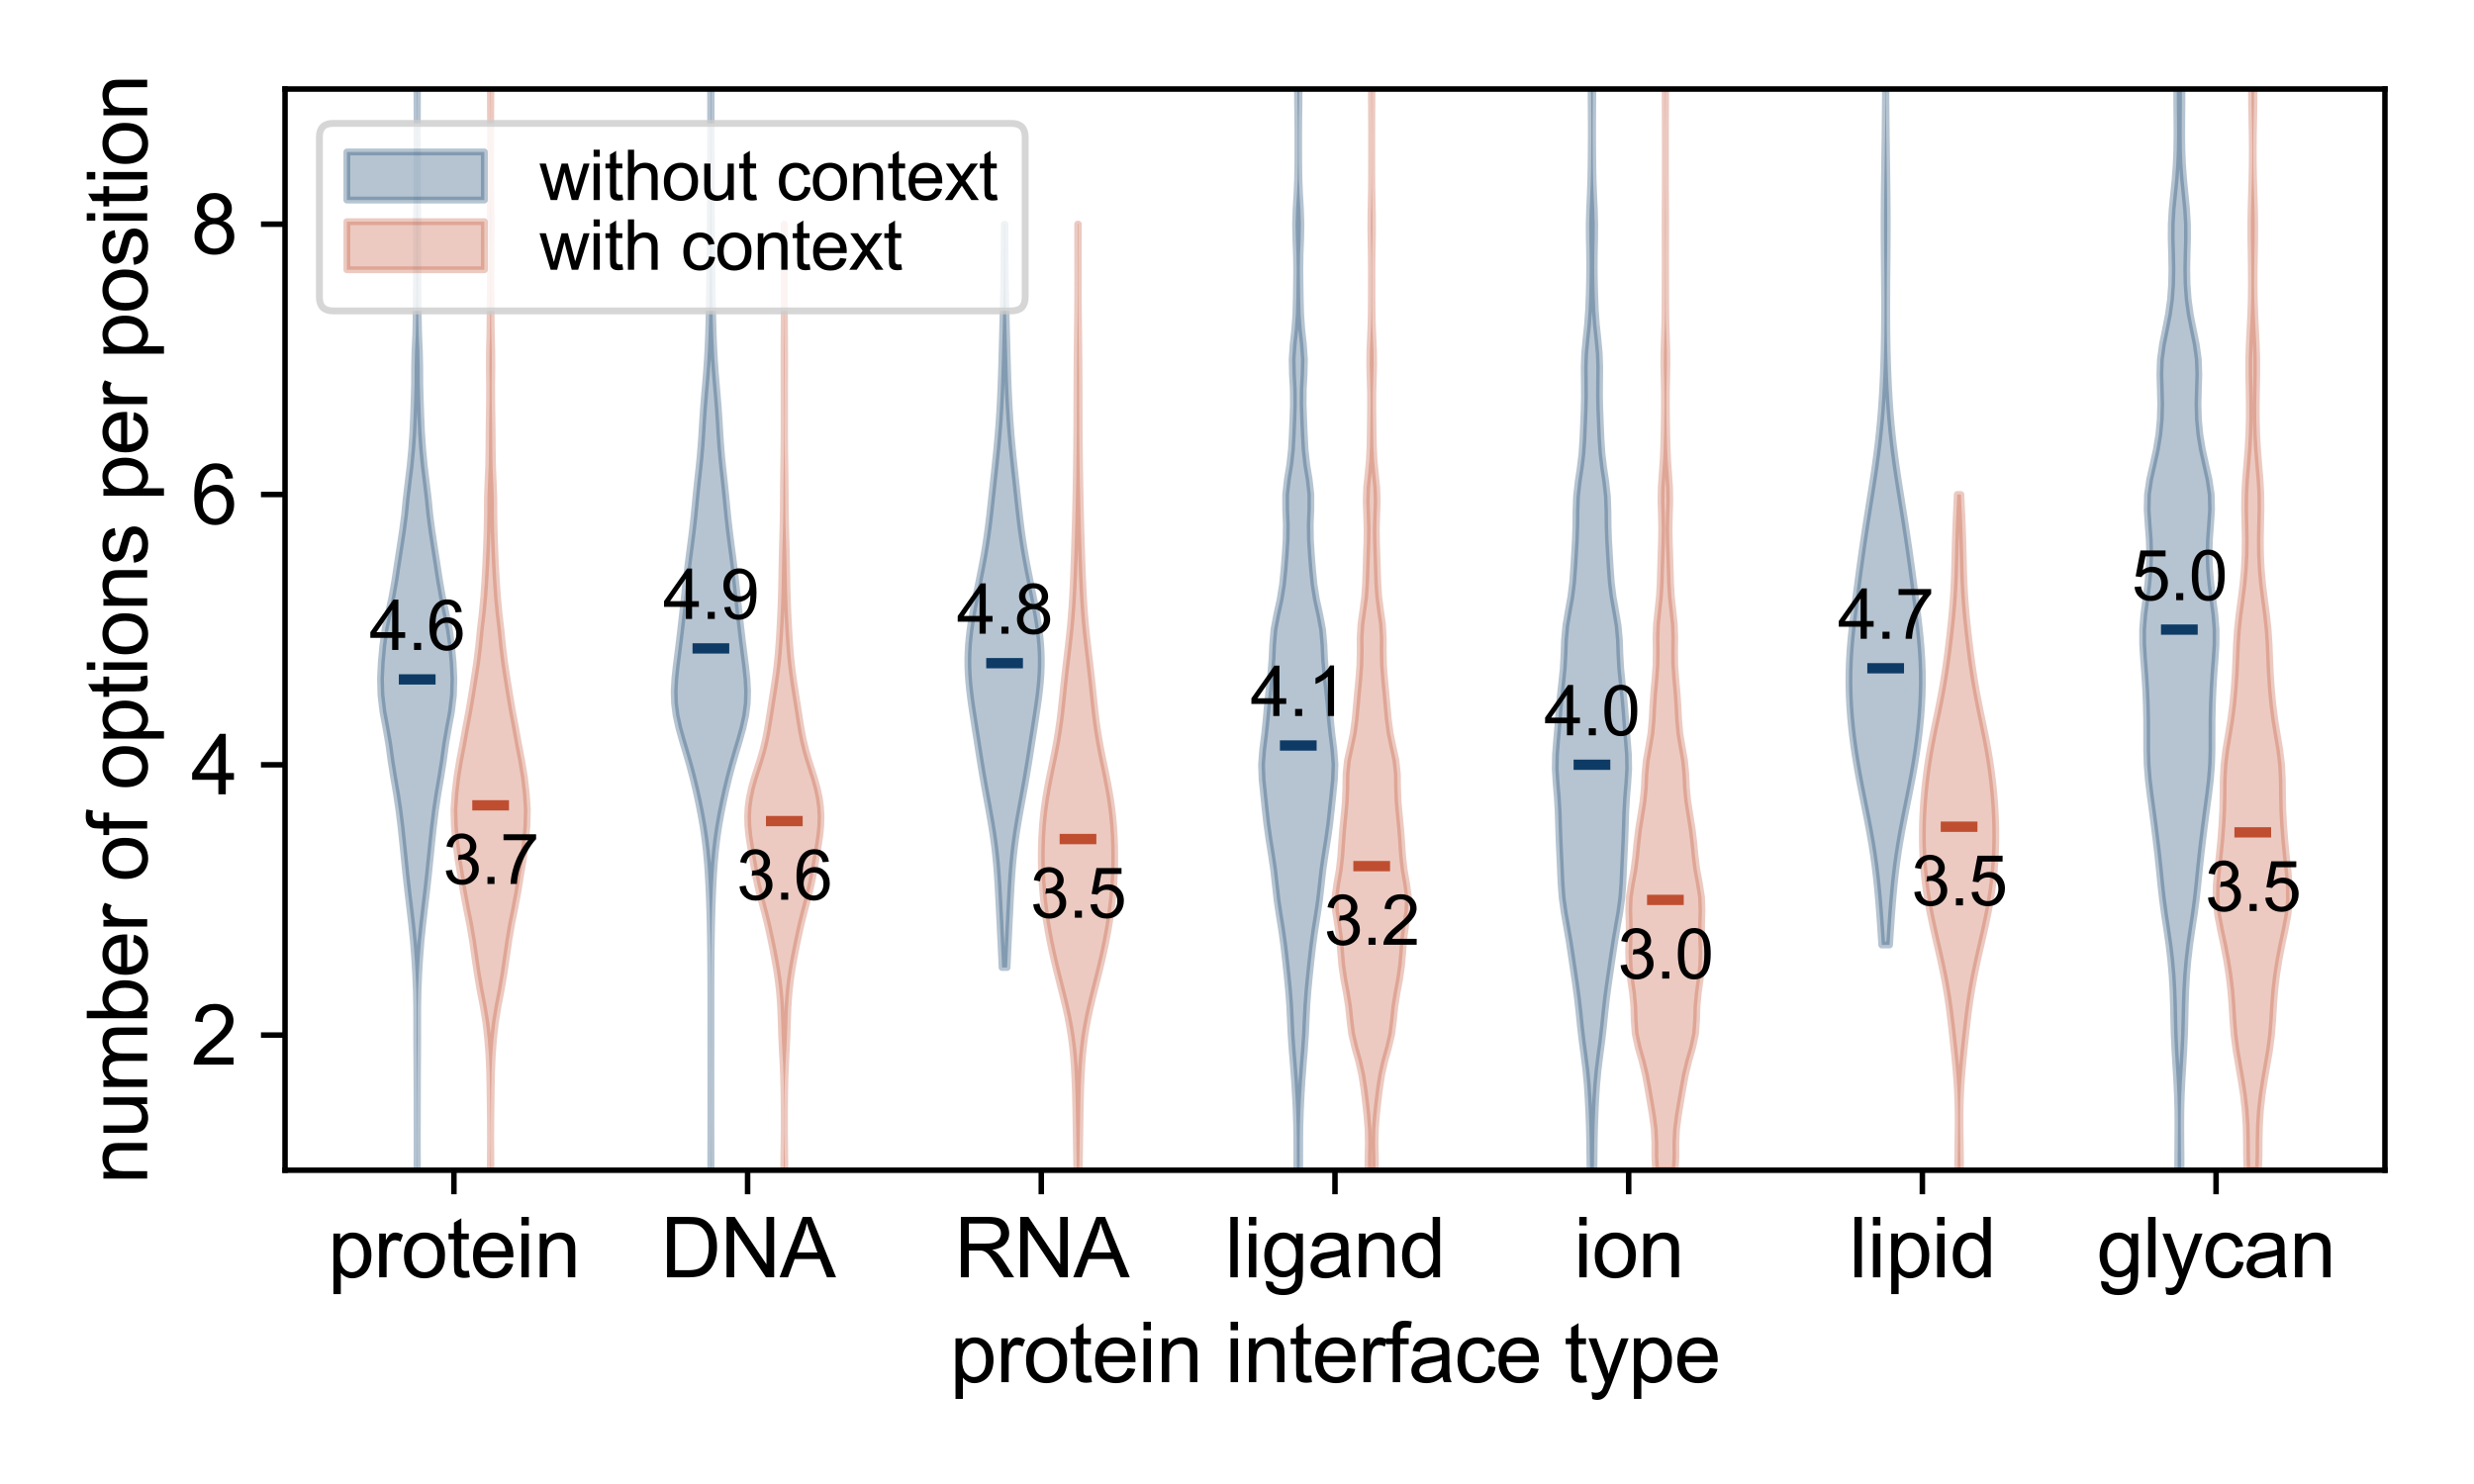 <?xml version="1.0" encoding="utf-8" standalone="no"?>
<!DOCTYPE svg PUBLIC "-//W3C//DTD SVG 1.1//EN"
  "http://www.w3.org/Graphics/SVG/1.1/DTD/svg11.dtd">
<svg xmlns:xlink="http://www.w3.org/1999/xlink" width="360pt" height="216pt" viewBox="0 0 360 216" xmlns="http://www.w3.org/2000/svg" version="1.1">
 <defs>
  <style type="text/css">*{stroke-linejoin: round; stroke-linecap: butt}</style>
 </defs>
 <g id="figure_1">
  <g id="patch_1">
   <path d="M 0 216 
L 360 216 
L 360 0 
L 0 0 
z
" style="fill: #ffffff"/>
  </g>
  <g id="axes_1">
   <g id="patch_2">
    <path d="M 41.476 170.327 
L 347.04 170.327 
L 347.04 12.96 
L 41.476 12.96 
z
" style="fill: #ffffff"/>
   </g>
   <g id="PolyCollection_1">
    <path d="M 60.735 170.327 
L 60.68 170.327 
L 60.688 167.943 
L 60.693 165.559 
L 60.686 163.174 
L 60.68 160.79 
L 60.674 158.406 
L 60.665 156.021 
L 60.652 153.637 
L 60.636 151.253 
L 60.638 148.868 
L 60.632 146.484 
L 60.582 144.1 
L 60.482 141.715 
L 60.339 139.331 
L 60.15 136.947 
L 59.907 134.562 
L 59.631 132.178 
L 59.346 129.793 
L 59.079 127.409 
L 58.836 125.025 
L 58.595 122.64 
L 58.341 120.256 
L 58.043 117.872 
L 57.686 115.487 
L 57.277 113.103 
L 56.898 110.719 
L 56.577 108.334 
L 56.163 105.95 
L 55.719 103.566 
L 55.437 101.181 
L 55.366 98.797 
L 55.483 96.412 
L 55.7 94.028 
L 56.023 91.644 
L 56.528 89.259 
L 57.04 86.875 
L 57.462 84.491 
L 57.822 82.106 
L 58.193 79.722 
L 58.555 77.338 
L 58.87 74.953 
L 59.105 72.569 
L 59.39 70.185 
L 59.682 67.8 
L 59.905 65.416 
L 60.07 63.031 
L 60.177 60.647 
L 60.259 58.263 
L 60.328 55.878 
L 60.334 53.494 
L 60.387 51.11 
L 60.499 48.725 
L 60.549 46.341 
L 60.568 43.957 
L 60.586 41.572 
L 60.6 39.188 
L 60.614 36.804 
L 60.6 34.419 
L 60.597 32.035 
L 60.648 29.65 
L 60.673 27.266 
L 60.672 24.882 
L 60.673 22.497 
L 60.683 20.113 
L 60.689 17.729 
L 60.68 15.344 
L 60.67 12.96 
L 60.686 10.576 
L 60.702 8.191 
L 60.704 5.807 
L 60.702 3.423 
L 60.704 1.038 
L 60.705 -1.346 
L 60.702 -3.73 
L 60.697 -6.115 
L 60.7 -8.499 
L 60.705 -10.884 
L 60.706 -13.268 
L 60.706 -15.652 
L 60.707 -18.037 
L 60.707 -20.421 
L 60.707 -22.805 
L 60.705 -25.19 
L 60.705 -27.574 
L 60.707 -29.958 
L 60.707 -32.343 
L 60.708 -34.727 
L 60.708 -37.111 
L 60.708 -39.496 
L 60.708 -41.88 
L 60.708 -44.265 
L 60.708 -46.649 
L 60.708 -49.033 
L 60.708 -51.418 
L 60.708 -53.802 
L 60.708 -56.186 
L 60.708 -58.571 
L 60.707 -60.955 
L 60.706 -63.339 
L 60.706 -65.724 
L 60.709 -65.724 
L 60.709 -65.724 
L 60.709 -63.339 
L 60.708 -60.955 
L 60.708 -58.571 
L 60.708 -56.186 
L 60.708 -53.802 
L 60.708 -51.418 
L 60.708 -49.033 
L 60.708 -46.649 
L 60.708 -44.265 
L 60.708 -41.88 
L 60.708 -39.496 
L 60.708 -37.111 
L 60.708 -34.727 
L 60.708 -32.343 
L 60.708 -29.958 
L 60.71 -27.574 
L 60.71 -25.19 
L 60.708 -22.805 
L 60.708 -20.421 
L 60.708 -18.037 
L 60.709 -15.652 
L 60.709 -13.268 
L 60.71 -10.884 
L 60.715 -8.499 
L 60.718 -6.115 
L 60.713 -3.73 
L 60.71 -1.346 
L 60.712 1.038 
L 60.713 3.423 
L 60.712 5.807 
L 60.713 8.191 
L 60.729 10.576 
L 60.745 12.96 
L 60.735 15.344 
L 60.726 17.729 
L 60.732 20.113 
L 60.742 22.497 
L 60.743 24.882 
L 60.742 27.266 
L 60.767 29.65 
L 60.818 32.035 
L 60.815 34.419 
L 60.801 36.804 
L 60.815 39.188 
L 60.829 41.572 
L 60.847 43.957 
L 60.867 46.341 
L 60.916 48.725 
L 61.028 51.11 
L 61.081 53.494 
L 61.088 55.878 
L 61.156 58.263 
L 61.238 60.647 
L 61.345 63.031 
L 61.51 65.416 
L 61.733 67.8 
L 62.025 70.185 
L 62.31 72.569 
L 62.546 74.953 
L 62.86 77.338 
L 63.222 79.722 
L 63.593 82.106 
L 63.954 84.491 
L 64.375 86.875 
L 64.887 89.259 
L 65.392 91.644 
L 65.715 94.028 
L 65.932 96.412 
L 66.05 98.797 
L 65.978 101.181 
L 65.696 103.566 
L 65.252 105.95 
L 64.838 108.334 
L 64.517 110.719 
L 64.138 113.103 
L 63.729 115.487 
L 63.372 117.872 
L 63.074 120.256 
L 62.82 122.64 
L 62.579 125.025 
L 62.336 127.409 
L 62.069 129.793 
L 61.784 132.178 
L 61.508 134.562 
L 61.265 136.947 
L 61.076 139.331 
L 60.933 141.715 
L 60.834 144.1 
L 60.783 146.484 
L 60.777 148.868 
L 60.779 151.253 
L 60.763 153.637 
L 60.75 156.021 
L 60.741 158.406 
L 60.735 160.79 
L 60.729 163.174 
L 60.722 165.559 
L 60.727 167.943 
L 60.735 170.327 
z
" clip-path="url(#pfcf37ff4ad)" style="fill: #0d3b66; fill-opacity: 0.3; stroke: #0d3b66; stroke-opacity: 0.3"/>
   </g>
   <g id="PolyCollection_2">
    <defs>
     <path id="m8019462e64" d="M 103.462 -45.672 
L 103.425 -45.672 
L 103.427 -47.461 
L 103.431 -49.249 
L 103.436 -51.037 
L 103.44 -52.826 
L 103.442 -54.614 
L 103.443 -56.402 
L 103.442 -58.19 
L 103.44 -59.979 
L 103.438 -61.767 
L 103.435 -63.555 
L 103.434 -65.343 
L 103.435 -67.132 
L 103.436 -68.92 
L 103.436 -70.708 
L 103.433 -72.497 
L 103.426 -74.285 
L 103.415 -76.073 
L 103.398 -77.861 
L 103.374 -79.65 
L 103.34 -81.438 
L 103.293 -83.226 
L 103.233 -85.014 
L 103.159 -86.803 
L 103.064 -88.591 
L 102.941 -90.379 
L 102.78 -92.167 
L 102.57 -93.956 
L 102.305 -95.744 
L 101.989 -97.532 
L 101.631 -99.321 
L 101.239 -101.109 
L 100.807 -102.897 
L 100.332 -104.685 
L 99.814 -106.474 
L 99.28 -108.262 
L 98.781 -110.05 
L 98.388 -111.838 
L 98.155 -113.627 
L 98.102 -115.415 
L 98.199 -117.203 
L 98.39 -118.991 
L 98.617 -120.78 
L 98.843 -122.568 
L 99.056 -124.356 
L 99.26 -126.145 
L 99.459 -127.933 
L 99.654 -129.721 
L 99.85 -131.509 
L 100.056 -133.298 
L 100.279 -135.086 
L 100.514 -136.874 
L 100.743 -138.662 
L 100.946 -140.451 
L 101.124 -142.239 
L 101.297 -144.027 
L 101.484 -145.815 
L 101.681 -147.604 
L 101.865 -149.392 
L 102.016 -151.18 
L 102.136 -152.969 
L 102.245 -154.757 
L 102.366 -156.545 
L 102.509 -158.333 
L 102.664 -160.122 
L 102.811 -161.91 
L 102.935 -163.698 
L 103.031 -165.486 
L 103.105 -167.275 
L 103.161 -169.063 
L 103.202 -170.851 
L 103.232 -172.639 
L 103.256 -174.428 
L 103.276 -176.216 
L 103.296 -178.004 
L 103.316 -179.793 
L 103.336 -181.581 
L 103.353 -183.369 
L 103.366 -185.157 
L 103.373 -186.946 
L 103.375 -188.734 
L 103.376 -190.522 
L 103.38 -192.31 
L 103.388 -194.099 
L 103.397 -195.887 
L 103.405 -197.675 
L 103.409 -199.463 
L 103.408 -201.252 
L 103.405 -203.04 
L 103.402 -204.828 
L 103.401 -206.617 
L 103.404 -208.405 
L 103.409 -210.193 
L 103.416 -211.981 
L 103.421 -213.77 
L 103.424 -215.558 
L 103.425 -217.346 
L 103.425 -219.134 
L 103.426 -220.923 
L 103.428 -222.711 
L 103.459 -222.711 
L 103.459 -222.711 
L 103.461 -220.923 
L 103.462 -219.134 
L 103.462 -217.346 
L 103.463 -215.558 
L 103.467 -213.77 
L 103.472 -211.981 
L 103.478 -210.193 
L 103.484 -208.405 
L 103.487 -206.617 
L 103.486 -204.828 
L 103.483 -203.04 
L 103.479 -201.252 
L 103.478 -199.463 
L 103.482 -197.675 
L 103.49 -195.887 
L 103.5 -194.099 
L 103.508 -192.31 
L 103.511 -190.522 
L 103.512 -188.734 
L 103.514 -186.946 
L 103.521 -185.157 
L 103.534 -183.369 
L 103.552 -181.581 
L 103.571 -179.793 
L 103.591 -178.004 
L 103.611 -176.216 
L 103.632 -174.428 
L 103.656 -172.639 
L 103.686 -170.851 
L 103.727 -169.063 
L 103.782 -167.275 
L 103.856 -165.486 
L 103.953 -163.698 
L 104.076 -161.91 
L 104.224 -160.122 
L 104.379 -158.333 
L 104.522 -156.545 
L 104.643 -154.757 
L 104.752 -152.969 
L 104.872 -151.18 
L 105.023 -149.392 
L 105.206 -147.604 
L 105.403 -145.815 
L 105.59 -144.027 
L 105.763 -142.239 
L 105.941 -140.451 
L 106.145 -138.662 
L 106.373 -136.874 
L 106.608 -135.086 
L 106.831 -133.298 
L 107.037 -131.509 
L 107.233 -129.721 
L 107.428 -127.933 
L 107.627 -126.145 
L 107.831 -124.356 
L 108.044 -122.568 
L 108.27 -120.78 
L 108.497 -118.991 
L 108.688 -117.203 
L 108.786 -115.415 
L 108.732 -113.627 
L 108.5 -111.838 
L 108.106 -110.05 
L 107.608 -108.262 
L 107.074 -106.474 
L 106.556 -104.685 
L 106.08 -102.897 
L 105.649 -101.109 
L 105.256 -99.321 
L 104.899 -97.532 
L 104.583 -95.744 
L 104.318 -93.956 
L 104.108 -92.167 
L 103.946 -90.379 
L 103.824 -88.591 
L 103.729 -86.803 
L 103.654 -85.014 
L 103.595 -83.226 
L 103.548 -81.438 
L 103.513 -79.65 
L 103.489 -77.861 
L 103.473 -76.073 
L 103.462 -74.285 
L 103.455 -72.497 
L 103.452 -70.708 
L 103.452 -68.92 
L 103.453 -67.132 
L 103.453 -65.343 
L 103.452 -63.555 
L 103.45 -61.767 
L 103.447 -59.979 
L 103.446 -58.19 
L 103.445 -56.402 
L 103.445 -54.614 
L 103.447 -52.826 
L 103.451 -51.037 
L 103.456 -49.249 
L 103.461 -47.461 
L 103.462 -45.672 
z
" style="stroke: #0d3b66; stroke-opacity: 0.3"/>
    </defs>
    <g clip-path="url(#pfcf37ff4ad)">
     <use xlink:href="#m8019462e64" x="0" y="216" style="fill: #0d3b66; fill-opacity: 0.3; stroke: #0d3b66; stroke-opacity: 0.3"/>
    </g>
   </g>
   <g id="PolyCollection_3">
    <defs>
     <path id="m9100c59b5c" d="M 146.543 -75.179 
L 145.817 -75.179 
L 145.768 -76.272 
L 145.717 -77.365 
L 145.665 -78.457 
L 145.612 -79.55 
L 145.558 -80.643 
L 145.504 -81.736 
L 145.449 -82.829 
L 145.393 -83.922 
L 145.337 -85.014 
L 145.279 -86.107 
L 145.217 -87.2 
L 145.148 -88.293 
L 145.069 -89.386 
L 144.977 -90.479 
L 144.87 -91.571 
L 144.746 -92.664 
L 144.604 -93.757 
L 144.445 -94.85 
L 144.271 -95.943 
L 144.085 -97.036 
L 143.89 -98.128 
L 143.69 -99.221 
L 143.489 -100.314 
L 143.29 -101.407 
L 143.097 -102.5 
L 142.909 -103.592 
L 142.728 -104.685 
L 142.552 -105.778 
L 142.38 -106.871 
L 142.209 -107.964 
L 142.038 -109.057 
L 141.866 -110.149 
L 141.694 -111.242 
L 141.526 -112.335 
L 141.364 -113.428 
L 141.215 -114.521 
L 141.083 -115.614 
L 140.975 -116.706 
L 140.895 -117.799 
L 140.849 -118.892 
L 140.838 -119.985 
L 140.865 -121.078 
L 140.929 -122.171 
L 141.028 -123.263 
L 141.16 -124.356 
L 141.32 -125.449 
L 141.503 -126.542 
L 141.704 -127.635 
L 141.916 -128.728 
L 142.136 -129.82 
L 142.358 -130.913 
L 142.579 -132.006 
L 142.795 -133.099 
L 143.002 -134.192 
L 143.199 -135.285 
L 143.382 -136.377 
L 143.551 -137.47 
L 143.706 -138.563 
L 143.849 -139.656 
L 143.981 -140.749 
L 144.105 -141.842 
L 144.224 -142.934 
L 144.342 -144.027 
L 144.461 -145.12 
L 144.579 -146.213 
L 144.698 -147.306 
L 144.815 -148.399 
L 144.93 -149.491 
L 145.039 -150.584 
L 145.141 -151.677 
L 145.236 -152.77 
L 145.323 -153.863 
L 145.401 -154.955 
L 145.471 -156.048 
L 145.533 -157.141 
L 145.588 -158.234 
L 145.637 -159.327 
L 145.68 -160.42 
L 145.718 -161.512 
L 145.753 -162.605 
L 145.785 -163.698 
L 145.816 -164.791 
L 145.846 -165.884 
L 145.875 -166.977 
L 145.904 -168.069 
L 145.932 -169.162 
L 145.959 -170.255 
L 145.985 -171.348 
L 146.01 -172.441 
L 146.032 -173.534 
L 146.052 -174.626 
L 146.068 -175.719 
L 146.082 -176.812 
L 146.093 -177.905 
L 146.101 -178.998 
L 146.108 -180.091 
L 146.113 -181.183 
L 146.117 -182.276 
L 146.121 -183.369 
L 146.239 -183.369 
L 146.239 -183.369 
L 146.243 -182.276 
L 146.247 -181.183 
L 146.252 -180.091 
L 146.258 -178.998 
L 146.267 -177.905 
L 146.278 -176.812 
L 146.292 -175.719 
L 146.308 -174.626 
L 146.328 -173.534 
L 146.35 -172.441 
L 146.375 -171.348 
L 146.401 -170.255 
L 146.428 -169.162 
L 146.456 -168.069 
L 146.485 -166.977 
L 146.514 -165.884 
L 146.544 -164.791 
L 146.574 -163.698 
L 146.607 -162.605 
L 146.642 -161.512 
L 146.68 -160.42 
L 146.723 -159.327 
L 146.771 -158.234 
L 146.827 -157.141 
L 146.889 -156.048 
L 146.959 -154.955 
L 147.037 -153.863 
L 147.124 -152.77 
L 147.219 -151.677 
L 147.321 -150.584 
L 147.43 -149.491 
L 147.544 -148.399 
L 147.662 -147.306 
L 147.781 -146.213 
L 147.899 -145.12 
L 148.017 -144.027 
L 148.135 -142.934 
L 148.255 -141.842 
L 148.379 -140.749 
L 148.511 -139.656 
L 148.653 -138.563 
L 148.809 -137.47 
L 148.978 -136.377 
L 149.161 -135.285 
L 149.358 -134.192 
L 149.565 -133.099 
L 149.781 -132.006 
L 150.002 -130.913 
L 150.224 -129.82 
L 150.444 -128.728 
L 150.656 -127.635 
L 150.857 -126.542 
L 151.039 -125.449 
L 151.199 -124.356 
L 151.331 -123.263 
L 151.431 -122.171 
L 151.495 -121.078 
L 151.522 -119.985 
L 151.511 -118.892 
L 151.465 -117.799 
L 151.385 -116.706 
L 151.277 -115.614 
L 151.145 -114.521 
L 150.996 -113.428 
L 150.834 -112.335 
L 150.665 -111.242 
L 150.494 -110.149 
L 150.322 -109.057 
L 150.151 -107.964 
L 149.98 -106.871 
L 149.807 -105.778 
L 149.632 -104.685 
L 149.451 -103.592 
L 149.263 -102.5 
L 149.069 -101.407 
L 148.871 -100.314 
L 148.67 -99.221 
L 148.47 -98.128 
L 148.275 -97.036 
L 148.088 -95.943 
L 147.914 -94.85 
L 147.756 -93.757 
L 147.614 -92.664 
L 147.49 -91.571 
L 147.383 -90.479 
L 147.291 -89.386 
L 147.212 -88.293 
L 147.143 -87.2 
L 147.081 -86.107 
L 147.023 -85.014 
L 146.967 -83.922 
L 146.911 -82.829 
L 146.856 -81.736 
L 146.802 -80.643 
L 146.748 -79.55 
L 146.695 -78.457 
L 146.643 -77.365 
L 146.592 -76.272 
L 146.543 -75.179 
z
" style="stroke: #0d3b66; stroke-opacity: 0.3"/>
    </defs>
    <g clip-path="url(#pfcf37ff4ad)">
     <use xlink:href="#m9100c59b5c" x="0" y="216" style="fill: #0d3b66; fill-opacity: 0.3; stroke: #0d3b66; stroke-opacity: 0.3"/>
    </g>
   </g>
   <g id="PolyCollection_4">
    <path d="M 189.115 170.327 
L 188.717 170.327 
L 188.707 168.142 
L 188.709 165.956 
L 188.678 163.771 
L 188.606 161.585 
L 188.501 159.399 
L 188.369 157.214 
L 188.205 155.028 
L 188.025 152.842 
L 187.876 150.657 
L 187.775 148.471 
L 187.666 146.285 
L 187.5 144.1 
L 187.288 141.914 
L 187.056 139.728 
L 186.803 137.543 
L 186.502 135.357 
L 186.15 133.171 
L 185.826 130.986 
L 185.581 128.8 
L 185.337 126.614 
L 185.017 124.429 
L 184.665 122.243 
L 184.355 120.057 
L 184.109 117.872 
L 183.881 115.686 
L 183.657 113.5 
L 183.574 111.315 
L 183.736 109.129 
L 184.011 106.943 
L 184.241 104.758 
L 184.436 102.572 
L 184.662 100.386 
L 184.91 98.201 
L 185.091 96.015 
L 185.19 93.829 
L 185.379 91.644 
L 185.791 89.458 
L 186.272 87.272 
L 186.624 85.087 
L 186.843 82.901 
L 187.013 80.715 
L 187.15 78.53 
L 187.178 76.344 
L 187.087 74.158 
L 187.083 71.973 
L 187.332 69.787 
L 187.687 67.601 
L 187.926 65.416 
L 188.043 63.23 
L 188.134 61.045 
L 188.209 58.859 
L 188.189 56.673 
L 188.072 54.488 
L 188.023 52.302 
L 188.173 50.116 
L 188.411 47.931 
L 188.567 45.745 
L 188.628 43.559 
L 188.663 41.374 
L 188.686 39.188 
L 188.654 37.002 
L 188.569 34.817 
L 188.527 32.631 
L 188.599 30.445 
L 188.728 28.26 
L 188.819 26.074 
L 188.853 23.888 
L 188.863 21.703 
L 188.862 19.517 
L 188.846 17.331 
L 188.817 15.146 
L 188.802 12.96 
L 188.825 10.774 
L 188.865 8.589 
L 188.893 6.403 
L 188.904 4.217 
L 188.906 2.032 
L 188.906 -0.154 
L 188.9 -2.34 
L 188.89 -4.525 
L 188.886 -6.711 
L 188.892 -8.897 
L 188.903 -11.082 
L 188.911 -13.268 
L 188.915 -15.454 
L 188.916 -17.639 
L 188.916 -19.825 
L 188.915 -22.011 
L 188.913 -24.196 
L 188.913 -26.382 
L 188.913 -28.568 
L 188.915 -30.753 
L 188.916 -32.939 
L 188.916 -35.125 
L 188.916 -37.31 
L 188.916 -39.496 
L 188.916 -41.681 
L 188.915 -43.867 
L 188.915 -46.053 
L 188.917 -46.053 
L 188.917 -46.053 
L 188.917 -43.867 
L 188.917 -41.681 
L 188.916 -39.496 
L 188.916 -37.31 
L 188.916 -35.125 
L 188.917 -32.939 
L 188.918 -30.753 
L 188.919 -28.568 
L 188.92 -26.382 
L 188.919 -24.196 
L 188.918 -22.011 
L 188.917 -19.825 
L 188.916 -17.639 
L 188.917 -15.454 
L 188.921 -13.268 
L 188.929 -11.082 
L 188.941 -8.897 
L 188.947 -6.711 
L 188.942 -4.525 
L 188.932 -2.34 
L 188.927 -0.154 
L 188.926 2.032 
L 188.928 4.217 
L 188.939 6.403 
L 188.968 8.589 
L 189.008 10.774 
L 189.03 12.96 
L 189.016 15.146 
L 188.986 17.331 
L 188.97 19.517 
L 188.97 21.703 
L 188.979 23.888 
L 189.013 26.074 
L 189.104 28.26 
L 189.233 30.445 
L 189.305 32.631 
L 189.263 34.817 
L 189.178 37.002 
L 189.146 39.188 
L 189.169 41.374 
L 189.205 43.559 
L 189.265 45.745 
L 189.421 47.931 
L 189.659 50.116 
L 189.81 52.302 
L 189.761 54.488 
L 189.643 56.673 
L 189.623 58.859 
L 189.699 61.045 
L 189.79 63.23 
L 189.906 65.416 
L 190.145 67.601 
L 190.5 69.787 
L 190.749 71.973 
L 190.745 74.158 
L 190.654 76.344 
L 190.682 78.53 
L 190.819 80.715 
L 190.99 82.901 
L 191.208 85.087 
L 191.56 87.272 
L 192.041 89.458 
L 192.453 91.644 
L 192.642 93.829 
L 192.741 96.015 
L 192.923 98.201 
L 193.17 100.386 
L 193.396 102.572 
L 193.591 104.758 
L 193.821 106.943 
L 194.096 109.129 
L 194.258 111.315 
L 194.175 113.5 
L 193.952 115.686 
L 193.723 117.872 
L 193.477 120.057 
L 193.167 122.243 
L 192.815 124.429 
L 192.496 126.614 
L 192.251 128.8 
L 192.006 130.986 
L 191.682 133.171 
L 191.33 135.357 
L 191.029 137.543 
L 190.777 139.728 
L 190.544 141.914 
L 190.332 144.1 
L 190.166 146.285 
L 190.057 148.471 
L 189.956 150.657 
L 189.807 152.842 
L 189.627 155.028 
L 189.463 157.214 
L 189.331 159.399 
L 189.227 161.585 
L 189.154 163.771 
L 189.123 165.956 
L 189.125 168.142 
L 189.115 170.327 
z
" clip-path="url(#pfcf37ff4ad)" style="fill: #0d3b66; fill-opacity: 0.3; stroke: #0d3b66; stroke-opacity: 0.3"/>
   </g>
   <g id="PolyCollection_5">
    <defs>
     <path id="mc1e6d2e732" d="M 231.929 -45.672 
L 231.376 -45.672 
L 231.344 -47.759 
L 231.322 -49.845 
L 231.277 -51.931 
L 231.2 -54.018 
L 231.097 -56.104 
L 230.961 -58.19 
L 230.766 -60.277 
L 230.506 -62.363 
L 230.227 -64.449 
L 229.984 -66.536 
L 229.773 -68.622 
L 229.539 -70.708 
L 229.258 -72.795 
L 228.951 -74.881 
L 228.644 -76.967 
L 228.326 -79.053 
L 227.969 -81.14 
L 227.602 -83.226 
L 227.316 -85.312 
L 227.156 -87.399 
L 227.063 -89.485 
L 226.967 -91.571 
L 226.871 -93.658 
L 226.799 -95.744 
L 226.734 -97.83 
L 226.617 -99.917 
L 226.44 -102.003 
L 226.31 -104.089 
L 226.346 -106.176 
L 226.514 -108.262 
L 226.691 -110.348 
L 226.842 -112.434 
L 227.024 -114.521 
L 227.258 -116.607 
L 227.47 -118.693 
L 227.587 -120.78 
L 227.662 -122.866 
L 227.854 -124.952 
L 228.207 -127.039 
L 228.58 -129.125 
L 228.84 -131.211 
L 228.994 -133.298 
L 229.121 -135.384 
L 229.24 -137.47 
L 229.309 -139.557 
L 229.328 -141.643 
L 229.406 -143.729 
L 229.636 -145.815 
L 229.949 -147.902 
L 230.197 -149.988 
L 230.336 -152.074 
L 230.425 -154.161 
L 230.508 -156.247 
L 230.558 -158.333 
L 230.544 -160.42 
L 230.52 -162.506 
L 230.596 -164.592 
L 230.793 -166.679 
L 231.012 -168.765 
L 231.164 -170.851 
L 231.249 -172.938 
L 231.301 -175.024 
L 231.326 -177.11 
L 231.309 -179.196 
L 231.264 -181.283 
L 231.251 -183.369 
L 231.306 -185.455 
L 231.401 -187.542 
L 231.48 -189.628 
L 231.523 -191.714 
L 231.544 -193.801 
L 231.557 -195.887 
L 231.557 -197.973 
L 231.544 -200.06 
L 231.531 -202.146 
L 231.538 -204.232 
L 231.565 -206.318 
L 231.596 -208.405 
L 231.617 -210.491 
L 231.628 -212.577 
L 231.633 -214.664 
L 231.634 -216.75 
L 231.63 -218.836 
L 231.624 -220.923 
L 231.622 -223.009 
L 231.628 -225.095 
L 231.637 -227.182 
L 231.646 -229.268 
L 231.65 -231.354 
L 231.651 -233.441 
L 231.651 -235.527 
L 231.649 -237.613 
L 231.646 -239.699 
L 231.644 -241.786 
L 231.645 -243.872 
L 231.647 -245.958 
L 231.649 -248.045 
L 231.65 -250.131 
L 231.65 -252.217 
L 231.654 -252.217 
L 231.654 -252.217 
L 231.655 -250.131 
L 231.656 -248.045 
L 231.658 -245.958 
L 231.66 -243.872 
L 231.66 -241.786 
L 231.658 -239.699 
L 231.656 -237.613 
L 231.654 -235.527 
L 231.653 -233.441 
L 231.655 -231.354 
L 231.659 -229.268 
L 231.667 -227.182 
L 231.677 -225.095 
L 231.683 -223.009 
L 231.681 -220.923 
L 231.674 -218.836 
L 231.67 -216.75 
L 231.671 -214.664 
L 231.677 -212.577 
L 231.687 -210.491 
L 231.708 -208.405 
L 231.739 -206.318 
L 231.767 -204.232 
L 231.773 -202.146 
L 231.761 -200.06 
L 231.747 -197.973 
L 231.748 -195.887 
L 231.76 -193.801 
L 231.781 -191.714 
L 231.824 -189.628 
L 231.903 -187.542 
L 231.998 -185.455 
L 232.053 -183.369 
L 232.04 -181.283 
L 231.996 -179.196 
L 231.978 -177.11 
L 232.003 -175.024 
L 232.056 -172.938 
L 232.14 -170.851 
L 232.292 -168.765 
L 232.512 -166.679 
L 232.708 -164.592 
L 232.784 -162.506 
L 232.76 -160.42 
L 232.746 -158.333 
L 232.797 -156.247 
L 232.88 -154.161 
L 232.968 -152.074 
L 233.107 -149.988 
L 233.356 -147.902 
L 233.668 -145.815 
L 233.898 -143.729 
L 233.976 -141.643 
L 233.995 -139.557 
L 234.064 -137.47 
L 234.183 -135.384 
L 234.31 -133.298 
L 234.465 -131.211 
L 234.724 -129.125 
L 235.098 -127.039 
L 235.451 -124.952 
L 235.643 -122.866 
L 235.718 -120.78 
L 235.834 -118.693 
L 236.047 -116.607 
L 236.28 -114.521 
L 236.462 -112.434 
L 236.614 -110.348 
L 236.79 -108.262 
L 236.958 -106.176 
L 236.994 -104.089 
L 236.865 -102.003 
L 236.688 -99.917 
L 236.571 -97.83 
L 236.505 -95.744 
L 236.434 -93.658 
L 236.337 -91.571 
L 236.241 -89.485 
L 236.148 -87.399 
L 235.989 -85.312 
L 235.702 -83.226 
L 235.335 -81.14 
L 234.979 -79.053 
L 234.66 -76.967 
L 234.353 -74.881 
L 234.047 -72.795 
L 233.766 -70.708 
L 233.532 -68.622 
L 233.32 -66.536 
L 233.078 -64.449 
L 232.798 -62.363 
L 232.538 -60.277 
L 232.343 -58.19 
L 232.207 -56.104 
L 232.104 -54.018 
L 232.027 -51.931 
L 231.983 -49.845 
L 231.961 -47.759 
L 231.929 -45.672 
z
" style="stroke: #0d3b66; stroke-opacity: 0.3"/>
    </defs>
    <g clip-path="url(#pfcf37ff4ad)">
     <use xlink:href="#mc1e6d2e732" x="0" y="216" style="fill: #0d3b66; fill-opacity: 0.3; stroke: #0d3b66; stroke-opacity: 0.3"/>
    </g>
   </g>
   <g id="PolyCollection_6">
    <defs>
     <path id="ma405a8f9b6" d="M 274.953 -78.457 
L 273.824 -78.457 
L 273.717 -80.113 
L 273.604 -81.769 
L 273.483 -83.425 
L 273.351 -85.081 
L 273.201 -86.736 
L 273.029 -88.392 
L 272.828 -90.048 
L 272.597 -91.704 
L 272.334 -93.36 
L 272.042 -95.015 
L 271.728 -96.671 
L 271.4 -98.327 
L 271.066 -99.983 
L 270.738 -101.639 
L 270.425 -103.294 
L 270.135 -104.95 
L 269.873 -106.606 
L 269.643 -108.262 
L 269.447 -109.918 
L 269.286 -111.573 
L 269.164 -113.229 
L 269.083 -114.885 
L 269.046 -116.541 
L 269.057 -118.197 
L 269.116 -119.852 
L 269.219 -121.508 
L 269.36 -123.164 
L 269.531 -124.82 
L 269.724 -126.476 
L 269.931 -128.131 
L 270.145 -129.787 
L 270.364 -131.443 
L 270.586 -133.099 
L 270.814 -134.755 
L 271.049 -136.41 
L 271.292 -138.066 
L 271.545 -139.722 
L 271.806 -141.378 
L 272.071 -143.034 
L 272.336 -144.69 
L 272.594 -146.345 
L 272.84 -148.001 
L 273.068 -149.657 
L 273.276 -151.313 
L 273.46 -152.969 
L 273.621 -154.624 
L 273.758 -156.28 
L 273.873 -157.936 
L 273.968 -159.592 
L 274.045 -161.248 
L 274.107 -162.903 
L 274.154 -164.559 
L 274.189 -166.215 
L 274.213 -167.871 
L 274.227 -169.527 
L 274.232 -171.182 
L 274.229 -172.838 
L 274.219 -174.494 
L 274.206 -176.15 
L 274.19 -177.806 
L 274.176 -179.461 
L 274.165 -181.117 
L 274.16 -182.773 
L 274.161 -184.429 
L 274.171 -186.085 
L 274.186 -187.74 
L 274.206 -189.396 
L 274.229 -191.052 
L 274.253 -192.708 
L 274.276 -194.364 
L 274.298 -196.019 
L 274.317 -197.675 
L 274.334 -199.331 
L 274.349 -200.987 
L 274.361 -202.643 
L 274.37 -204.298 
L 274.376 -205.954 
L 274.381 -207.61 
L 274.384 -209.266 
L 274.386 -210.922 
L 274.387 -212.577 
L 274.388 -214.233 
L 274.388 -215.889 
L 274.388 -217.545 
L 274.388 -219.201 
L 274.388 -220.856 
L 274.387 -222.512 
L 274.387 -224.168 
L 274.385 -225.824 
L 274.383 -227.48 
L 274.379 -229.135 
L 274.374 -230.791 
L 274.367 -232.447 
L 274.359 -234.103 
L 274.35 -235.759 
L 274.341 -237.414 
L 274.334 -239.07 
L 274.329 -240.726 
L 274.327 -242.382 
L 274.45 -242.382 
L 274.45 -242.382 
L 274.448 -240.726 
L 274.443 -239.07 
L 274.436 -237.414 
L 274.427 -235.759 
L 274.418 -234.103 
L 274.41 -232.447 
L 274.403 -230.791 
L 274.398 -229.135 
L 274.394 -227.48 
L 274.392 -225.824 
L 274.39 -224.168 
L 274.389 -222.512 
L 274.389 -220.856 
L 274.389 -219.201 
L 274.389 -217.545 
L 274.389 -215.889 
L 274.389 -214.233 
L 274.39 -212.577 
L 274.391 -210.922 
L 274.393 -209.266 
L 274.396 -207.61 
L 274.4 -205.954 
L 274.407 -204.298 
L 274.416 -202.643 
L 274.428 -200.987 
L 274.443 -199.331 
L 274.46 -197.675 
L 274.479 -196.019 
L 274.501 -194.364 
L 274.524 -192.708 
L 274.548 -191.052 
L 274.571 -189.396 
L 274.591 -187.74 
L 274.606 -186.085 
L 274.616 -184.429 
L 274.617 -182.773 
L 274.612 -181.117 
L 274.601 -179.461 
L 274.587 -177.806 
L 274.571 -176.15 
L 274.558 -174.494 
L 274.548 -172.838 
L 274.545 -171.182 
L 274.55 -169.527 
L 274.564 -167.871 
L 274.588 -166.215 
L 274.623 -164.559 
L 274.67 -162.903 
L 274.732 -161.248 
L 274.809 -159.592 
L 274.904 -157.936 
L 275.019 -156.28 
L 275.156 -154.624 
L 275.317 -152.969 
L 275.501 -151.313 
L 275.709 -149.657 
L 275.937 -148.001 
L 276.183 -146.345 
L 276.441 -144.69 
L 276.706 -143.034 
L 276.971 -141.378 
L 277.231 -139.722 
L 277.485 -138.066 
L 277.728 -136.41 
L 277.963 -134.755 
L 278.191 -133.099 
L 278.413 -131.443 
L 278.632 -129.787 
L 278.846 -128.131 
L 279.053 -126.476 
L 279.246 -124.82 
L 279.417 -123.164 
L 279.558 -121.508 
L 279.661 -119.852 
L 279.719 -118.197 
L 279.731 -116.541 
L 279.694 -114.885 
L 279.613 -113.229 
L 279.491 -111.573 
L 279.33 -109.918 
L 279.134 -108.262 
L 278.904 -106.606 
L 278.642 -104.95 
L 278.351 -103.294 
L 278.039 -101.639 
L 277.711 -99.983 
L 277.377 -98.327 
L 277.049 -96.671 
L 276.734 -95.015 
L 276.443 -93.36 
L 276.18 -91.704 
L 275.949 -90.048 
L 275.748 -88.392 
L 275.576 -86.736 
L 275.426 -85.081 
L 275.294 -83.425 
L 275.173 -81.769 
L 275.06 -80.113 
L 274.953 -78.457 
z
" style="stroke: #0d3b66; stroke-opacity: 0.3"/>
    </defs>
    <g clip-path="url(#pfcf37ff4ad)">
     <use xlink:href="#ma405a8f9b6" x="0" y="216" style="fill: #0d3b66; fill-opacity: 0.3; stroke: #0d3b66; stroke-opacity: 0.3"/>
    </g>
   </g>
   <g id="PolyCollection_7">
    <path d="M 317.365 170.327 
L 316.884 170.327 
L 316.885 168.142 
L 316.906 165.956 
L 316.921 163.771 
L 316.905 161.585 
L 316.845 159.399 
L 316.742 157.214 
L 316.609 155.028 
L 316.477 152.842 
L 316.378 150.657 
L 316.318 148.471 
L 316.27 146.285 
L 316.194 144.1 
L 316.066 141.914 
L 315.876 139.728 
L 315.62 137.543 
L 315.307 135.357 
L 314.976 133.171 
L 314.679 130.986 
L 314.435 128.8 
L 314.218 126.614 
L 313.988 124.429 
L 313.731 122.243 
L 313.457 120.057 
L 313.17 117.872 
L 312.875 115.686 
L 312.612 113.5 
L 312.438 111.315 
L 312.376 109.129 
L 312.377 106.943 
L 312.37 104.758 
L 312.32 102.572 
L 312.23 100.386 
L 312.096 98.201 
L 311.929 96.015 
L 311.79 93.829 
L 311.783 91.644 
L 311.954 89.458 
L 312.242 87.272 
L 312.529 85.087 
L 312.73 82.901 
L 312.809 80.715 
L 312.749 78.53 
L 312.583 76.344 
L 312.439 74.158 
L 312.491 71.973 
L 312.812 69.787 
L 313.304 67.601 
L 313.785 65.416 
L 314.142 63.23 
L 314.349 61.045 
L 314.411 58.859 
L 314.359 56.673 
L 314.293 54.488 
L 314.37 52.302 
L 314.671 50.116 
L 315.116 47.931 
L 315.543 45.745 
L 315.844 43.559 
L 316.002 41.374 
L 316.043 39.188 
L 316.001 37.002 
L 315.94 34.817 
L 315.949 32.631 
L 316.078 30.445 
L 316.294 28.26 
L 316.512 26.074 
L 316.671 23.888 
L 316.757 21.703 
L 316.785 19.517 
L 316.773 17.331 
L 316.751 15.146 
L 316.752 12.96 
L 316.796 10.774 
L 316.872 8.589 
L 316.949 6.403 
L 317.005 4.217 
L 317.035 2.032 
L 317.046 -0.154 
L 317.044 -2.34 
L 317.039 -4.525 
L 317.039 -6.711 
L 317.05 -8.897 
L 317.07 -11.082 
L 317.091 -13.268 
L 317.107 -15.454 
L 317.114 -17.639 
L 317.114 -19.825 
L 317.11 -22.011 
L 317.105 -24.196 
L 317.103 -26.382 
L 317.105 -28.568 
L 317.111 -30.753 
L 317.116 -32.939 
L 317.12 -35.125 
L 317.123 -37.31 
L 317.123 -39.496 
L 317.123 -41.681 
L 317.122 -43.867 
L 317.122 -46.053 
L 317.128 -46.053 
L 317.128 -46.053 
L 317.127 -43.867 
L 317.127 -41.681 
L 317.126 -39.496 
L 317.127 -37.31 
L 317.129 -35.125 
L 317.133 -32.939 
L 317.139 -30.753 
L 317.144 -28.568 
L 317.146 -26.382 
L 317.144 -24.196 
L 317.14 -22.011 
L 317.135 -19.825 
L 317.136 -17.639 
L 317.143 -15.454 
L 317.158 -13.268 
L 317.179 -11.082 
L 317.199 -8.897 
L 317.211 -6.711 
L 317.211 -4.525 
L 317.205 -2.34 
L 317.203 -0.154 
L 317.214 2.032 
L 317.244 4.217 
L 317.3 6.403 
L 317.377 8.589 
L 317.453 10.774 
L 317.497 12.96 
L 317.498 15.146 
L 317.476 17.331 
L 317.465 19.517 
L 317.492 21.703 
L 317.579 23.888 
L 317.737 26.074 
L 317.955 28.26 
L 318.171 30.445 
L 318.301 32.631 
L 318.309 34.817 
L 318.248 37.002 
L 318.206 39.188 
L 318.248 41.374 
L 318.406 43.559 
L 318.706 45.745 
L 319.133 47.931 
L 319.579 50.116 
L 319.879 52.302 
L 319.956 54.488 
L 319.891 56.673 
L 319.838 58.859 
L 319.9 61.045 
L 320.107 63.23 
L 320.464 65.416 
L 320.946 67.601 
L 321.437 69.787 
L 321.759 71.973 
L 321.811 74.158 
L 321.667 76.344 
L 321.5 78.53 
L 321.441 80.715 
L 321.519 82.901 
L 321.721 85.087 
L 322.007 87.272 
L 322.295 89.458 
L 322.467 91.644 
L 322.459 93.829 
L 322.32 96.015 
L 322.153 98.201 
L 322.02 100.386 
L 321.929 102.572 
L 321.88 104.758 
L 321.873 106.943 
L 321.873 109.129 
L 321.811 111.315 
L 321.638 113.5 
L 321.374 115.686 
L 321.08 117.872 
L 320.792 120.057 
L 320.518 122.243 
L 320.261 124.429 
L 320.031 126.614 
L 319.814 128.8 
L 319.571 130.986 
L 319.273 133.171 
L 318.943 135.357 
L 318.629 137.543 
L 318.373 139.728 
L 318.183 141.914 
L 318.055 144.1 
L 317.98 146.285 
L 317.932 148.471 
L 317.872 150.657 
L 317.772 152.842 
L 317.64 155.028 
L 317.507 157.214 
L 317.404 159.399 
L 317.345 161.585 
L 317.329 163.771 
L 317.343 165.956 
L 317.365 168.142 
L 317.365 170.327 
z
" clip-path="url(#pfcf37ff4ad)" style="fill: #0d3b66; fill-opacity: 0.3; stroke: #0d3b66; stroke-opacity: 0.3"/>
   </g>
   <g id="PolyCollection_8">
    <path d="M 71.441 170.327 
L 71.342 170.327 
L 71.361 167.943 
L 71.376 165.559 
L 71.363 163.174 
L 71.335 160.79 
L 71.302 158.406 
L 71.255 156.021 
L 71.155 153.637 
L 70.971 151.253 
L 70.709 148.868 
L 70.32 146.484 
L 69.857 144.1 
L 69.448 141.715 
L 69.101 139.331 
L 68.756 136.947 
L 68.354 134.562 
L 67.873 132.178 
L 67.425 129.793 
L 67.04 127.409 
L 66.64 125.025 
L 66.333 122.64 
L 66.113 120.256 
L 66.05 117.872 
L 66.206 115.487 
L 66.482 113.103 
L 66.873 110.719 
L 67.333 108.334 
L 67.762 105.95 
L 68.213 103.566 
L 68.619 101.181 
L 68.998 98.797 
L 69.364 96.412 
L 69.655 94.028 
L 69.891 91.644 
L 70.17 89.259 
L 70.396 86.875 
L 70.559 84.491 
L 70.691 82.106 
L 70.794 79.722 
L 70.874 77.338 
L 70.917 74.953 
L 70.926 72.569 
L 71.011 70.185 
L 71.115 67.8 
L 71.152 65.416 
L 71.166 63.031 
L 71.198 60.647 
L 71.233 58.263 
L 71.242 55.878 
L 71.211 53.494 
L 71.224 51.11 
L 71.288 48.725 
L 71.316 46.341 
L 71.329 43.957 
L 71.346 41.572 
L 71.362 39.188 
L 71.36 36.804 
L 71.327 34.419 
L 71.314 32.035 
L 71.352 29.65 
L 71.375 27.266 
L 71.378 24.882 
L 71.38 22.497 
L 71.384 20.113 
L 71.383 17.729 
L 71.369 15.344 
L 71.356 12.96 
L 71.371 10.576 
L 71.387 8.191 
L 71.39 5.807 
L 71.389 3.423 
L 71.39 1.038 
L 71.391 -1.346 
L 71.388 -3.73 
L 71.385 -6.115 
L 71.386 -8.499 
L 71.39 -10.884 
L 71.391 -13.268 
L 71.392 -15.652 
L 71.392 -18.037 
L 71.391 -20.421 
L 71.391 -22.805 
L 71.389 -25.19 
L 71.389 -27.574 
L 71.391 -29.958 
L 71.391 -32.343 
L 71.392 -34.727 
L 71.392 -37.111 
L 71.392 -39.496 
L 71.391 -41.88 
L 71.39 -44.265 
L 71.389 -46.649 
L 71.39 -49.033 
L 71.391 -51.418 
L 71.392 -53.802 
L 71.392 -56.186 
L 71.392 -58.571 
L 71.391 -60.955 
L 71.391 -63.339 
L 71.391 -65.724 
L 71.392 -65.724 
L 71.392 -65.724 
L 71.392 -63.339 
L 71.392 -60.955 
L 71.392 -58.571 
L 71.392 -56.186 
L 71.392 -53.802 
L 71.392 -51.418 
L 71.393 -49.033 
L 71.394 -46.649 
L 71.394 -44.265 
L 71.392 -41.88 
L 71.392 -39.496 
L 71.392 -37.111 
L 71.392 -34.727 
L 71.392 -32.343 
L 71.392 -29.958 
L 71.394 -27.574 
L 71.394 -25.19 
L 71.392 -22.805 
L 71.392 -20.421 
L 71.392 -18.037 
L 71.392 -15.652 
L 71.392 -13.268 
L 71.393 -10.884 
L 71.397 -8.499 
L 71.398 -6.115 
L 71.395 -3.73 
L 71.392 -1.346 
L 71.393 1.038 
L 71.394 3.423 
L 71.393 5.807 
L 71.396 8.191 
L 71.412 10.576 
L 71.427 12.96 
L 71.414 15.344 
L 71.4 17.729 
L 71.399 20.113 
L 71.403 22.497 
L 71.405 24.882 
L 71.408 27.266 
L 71.431 29.65 
L 71.469 32.035 
L 71.456 34.419 
L 71.423 36.804 
L 71.421 39.188 
L 71.437 41.572 
L 71.454 43.957 
L 71.467 46.341 
L 71.495 48.725 
L 71.559 51.11 
L 71.572 53.494 
L 71.541 55.878 
L 71.55 58.263 
L 71.585 60.647 
L 71.617 63.031 
L 71.631 65.416 
L 71.668 67.8 
L 71.772 70.185 
L 71.857 72.569 
L 71.866 74.953 
L 71.909 77.338 
L 71.989 79.722 
L 72.092 82.106 
L 72.224 84.491 
L 72.387 86.875 
L 72.613 89.259 
L 72.892 91.644 
L 73.129 94.028 
L 73.42 96.412 
L 73.785 98.797 
L 74.164 101.181 
L 74.57 103.566 
L 75.021 105.95 
L 75.45 108.334 
L 75.91 110.719 
L 76.302 113.103 
L 76.577 115.487 
L 76.734 117.872 
L 76.67 120.256 
L 76.45 122.64 
L 76.143 125.025 
L 75.743 127.409 
L 75.358 129.793 
L 74.91 132.178 
L 74.429 134.562 
L 74.028 136.947 
L 73.683 139.331 
L 73.336 141.715 
L 72.926 144.1 
L 72.463 146.484 
L 72.075 148.868 
L 71.812 151.253 
L 71.628 153.637 
L 71.528 156.021 
L 71.481 158.406 
L 71.448 160.79 
L 71.42 163.174 
L 71.407 165.559 
L 71.422 167.943 
L 71.441 170.327 
z
" clip-path="url(#pfcf37ff4ad)" style="fill: #bf4e30; fill-opacity: 0.3; stroke: #bf4e30; stroke-opacity: 0.3"/>
   </g>
   <g id="PolyCollection_9">
    <defs>
     <path id="mf7621bee55" d="M 114.208 -45.672 
L 114.048 -45.672 
L 114.055 -47.063 
L 114.072 -48.454 
L 114.09 -49.845 
L 114.104 -51.236 
L 114.108 -52.627 
L 114.105 -54.018 
L 114.096 -55.409 
L 114.08 -56.799 
L 114.054 -58.19 
L 114.014 -59.581 
L 113.957 -60.972 
L 113.886 -62.363 
L 113.811 -63.754 
L 113.748 -65.145 
L 113.699 -66.536 
L 113.655 -67.926 
L 113.597 -69.317 
L 113.509 -70.708 
L 113.382 -72.099 
L 113.215 -73.49 
L 113.008 -74.881 
L 112.766 -76.272 
L 112.499 -77.663 
L 112.217 -79.053 
L 111.921 -80.444 
L 111.602 -81.835 
L 111.253 -83.226 
L 110.882 -84.617 
L 110.519 -86.008 
L 110.191 -87.399 
L 109.909 -88.79 
L 109.658 -90.18 
L 109.417 -91.571 
L 109.179 -92.962 
L 108.97 -94.353 
L 108.827 -95.744 
L 108.786 -97.135 
L 108.86 -98.526 
L 109.052 -99.917 
L 109.353 -101.307 
L 109.744 -102.698 
L 110.186 -104.089 
L 110.63 -105.48 
L 111.029 -106.871 
L 111.362 -108.262 
L 111.633 -109.653 
L 111.865 -111.044 
L 112.082 -112.434 
L 112.298 -113.825 
L 112.517 -115.216 
L 112.731 -116.607 
L 112.927 -117.998 
L 113.096 -119.389 
L 113.234 -120.78 
L 113.344 -122.171 
L 113.435 -123.561 
L 113.514 -124.952 
L 113.587 -126.343 
L 113.65 -127.734 
L 113.701 -129.125 
L 113.737 -130.516 
L 113.765 -131.907 
L 113.79 -133.298 
L 113.817 -134.688 
L 113.851 -136.079 
L 113.891 -137.47 
L 113.93 -138.861 
L 113.962 -140.252 
L 113.981 -141.643 
L 113.99 -143.034 
L 113.998 -144.425 
L 114.01 -145.815 
L 114.028 -147.206 
L 114.049 -148.597 
L 114.067 -149.988 
L 114.079 -151.379 
L 114.086 -152.77 
L 114.088 -154.161 
L 114.088 -155.552 
L 114.087 -156.942 
L 114.087 -158.333 
L 114.085 -159.724 
L 114.082 -161.115 
L 114.078 -162.506 
L 114.078 -163.897 
L 114.082 -165.288 
L 114.091 -166.679 
L 114.101 -168.069 
L 114.11 -169.46 
L 114.117 -170.851 
L 114.122 -172.242 
L 114.125 -173.633 
L 114.126 -175.024 
L 114.126 -176.415 
L 114.124 -177.806 
L 114.12 -179.196 
L 114.116 -180.587 
L 114.112 -181.978 
L 114.11 -183.369 
L 114.145 -183.369 
L 114.145 -183.369 
L 114.144 -181.978 
L 114.14 -180.587 
L 114.135 -179.196 
L 114.132 -177.806 
L 114.13 -176.415 
L 114.13 -175.024 
L 114.131 -173.633 
L 114.134 -172.242 
L 114.138 -170.851 
L 114.145 -169.46 
L 114.154 -168.069 
L 114.164 -166.679 
L 114.173 -165.288 
L 114.178 -163.897 
L 114.177 -162.506 
L 114.174 -161.115 
L 114.17 -159.724 
L 114.168 -158.333 
L 114.168 -156.942 
L 114.168 -155.552 
L 114.168 -154.161 
L 114.17 -152.77 
L 114.176 -151.379 
L 114.189 -149.988 
L 114.207 -148.597 
L 114.227 -147.206 
L 114.245 -145.815 
L 114.258 -144.425 
L 114.265 -143.034 
L 114.275 -141.643 
L 114.294 -140.252 
L 114.325 -138.861 
L 114.365 -137.47 
L 114.404 -136.079 
L 114.438 -134.688 
L 114.466 -133.298 
L 114.491 -131.907 
L 114.518 -130.516 
L 114.555 -129.125 
L 114.605 -127.734 
L 114.669 -126.343 
L 114.741 -124.952 
L 114.821 -123.561 
L 114.911 -122.171 
L 115.021 -120.78 
L 115.159 -119.389 
L 115.329 -117.998 
L 115.525 -116.607 
L 115.738 -115.216 
L 115.957 -113.825 
L 116.174 -112.434 
L 116.39 -111.044 
L 116.622 -109.653 
L 116.893 -108.262 
L 117.226 -106.871 
L 117.626 -105.48 
L 118.069 -104.089 
L 118.512 -102.698 
L 118.902 -101.307 
L 119.204 -99.917 
L 119.395 -98.526 
L 119.47 -97.135 
L 119.428 -95.744 
L 119.286 -94.353 
L 119.076 -92.962 
L 118.839 -91.571 
L 118.597 -90.18 
L 118.347 -88.79 
L 118.065 -87.399 
L 117.737 -86.008 
L 117.374 -84.617 
L 117.003 -83.226 
L 116.653 -81.835 
L 116.334 -80.444 
L 116.039 -79.053 
L 115.757 -77.663 
L 115.49 -76.272 
L 115.247 -74.881 
L 115.04 -73.49 
L 114.873 -72.099 
L 114.747 -70.708 
L 114.659 -69.317 
L 114.6 -67.926 
L 114.556 -66.536 
L 114.508 -65.145 
L 114.444 -63.754 
L 114.37 -62.363 
L 114.299 -60.972 
L 114.241 -59.581 
L 114.201 -58.19 
L 114.176 -56.799 
L 114.16 -55.409 
L 114.15 -54.018 
L 114.147 -52.627 
L 114.152 -51.236 
L 114.165 -49.845 
L 114.184 -48.454 
L 114.201 -47.063 
L 114.208 -45.672 
z
" style="stroke: #bf4e30; stroke-opacity: 0.3"/>
    </defs>
    <g clip-path="url(#pfcf37ff4ad)">
     <use xlink:href="#mf7621bee55" x="0" y="216" style="fill: #bf4e30; fill-opacity: 0.3; stroke: #bf4e30; stroke-opacity: 0.3"/>
    </g>
   </g>
   <g id="PolyCollection_10">
    <defs>
     <path id="m42e85e2c40" d="M 157.037 -45.672 
L 156.691 -45.672 
L 156.667 -47.063 
L 156.644 -48.454 
L 156.622 -49.845 
L 156.6 -51.236 
L 156.578 -52.627 
L 156.555 -54.018 
L 156.527 -55.409 
L 156.494 -56.799 
L 156.45 -58.19 
L 156.39 -59.581 
L 156.31 -60.972 
L 156.202 -62.363 
L 156.06 -63.754 
L 155.88 -65.145 
L 155.659 -66.536 
L 155.396 -67.926 
L 155.096 -69.317 
L 154.766 -70.708 
L 154.419 -72.099 
L 154.066 -73.49 
L 153.718 -74.881 
L 153.385 -76.272 
L 153.073 -77.663 
L 152.784 -79.053 
L 152.521 -80.444 
L 152.286 -81.835 
L 152.079 -83.226 
L 151.904 -84.617 
L 151.761 -86.008 
L 151.652 -87.399 
L 151.576 -88.79 
L 151.533 -90.18 
L 151.522 -91.571 
L 151.543 -92.962 
L 151.597 -94.353 
L 151.685 -95.744 
L 151.81 -97.135 
L 151.974 -98.526 
L 152.177 -99.917 
L 152.416 -101.307 
L 152.683 -102.698 
L 152.968 -104.089 
L 153.257 -105.48 
L 153.536 -106.871 
L 153.793 -108.262 
L 154.02 -109.653 
L 154.217 -111.044 
L 154.386 -112.434 
L 154.537 -113.825 
L 154.681 -115.216 
L 154.827 -116.607 
L 154.98 -117.998 
L 155.141 -119.389 
L 155.307 -120.78 
L 155.47 -122.171 
L 155.625 -123.561 
L 155.765 -124.952 
L 155.886 -126.343 
L 155.989 -127.734 
L 156.074 -129.125 
L 156.145 -130.516 
L 156.206 -131.907 
L 156.261 -133.298 
L 156.311 -134.688 
L 156.358 -136.079 
L 156.401 -137.47 
L 156.442 -138.861 
L 156.479 -140.252 
L 156.513 -141.643 
L 156.544 -143.034 
L 156.573 -144.425 
L 156.599 -145.815 
L 156.623 -147.206 
L 156.644 -148.597 
L 156.661 -149.988 
L 156.675 -151.379 
L 156.686 -152.77 
L 156.694 -154.161 
L 156.699 -155.552 
L 156.703 -156.942 
L 156.707 -158.333 
L 156.711 -159.724 
L 156.717 -161.115 
L 156.725 -162.506 
L 156.736 -163.897 
L 156.749 -165.288 
L 156.764 -166.679 
L 156.779 -168.069 
L 156.795 -169.46 
L 156.808 -170.851 
L 156.818 -172.242 
L 156.825 -173.633 
L 156.829 -175.024 
L 156.829 -176.415 
L 156.826 -177.806 
L 156.823 -179.196 
L 156.819 -180.587 
L 156.817 -181.978 
L 156.816 -183.369 
L 156.912 -183.369 
L 156.912 -183.369 
L 156.911 -181.978 
L 156.909 -180.587 
L 156.905 -179.196 
L 156.901 -177.806 
L 156.899 -176.415 
L 156.899 -175.024 
L 156.903 -173.633 
L 156.909 -172.242 
L 156.92 -170.851 
L 156.933 -169.46 
L 156.948 -168.069 
L 156.964 -166.679 
L 156.979 -165.288 
L 156.992 -163.897 
L 157.003 -162.506 
L 157.011 -161.115 
L 157.017 -159.724 
L 157.021 -158.333 
L 157.025 -156.942 
L 157.029 -155.552 
L 157.034 -154.161 
L 157.042 -152.77 
L 157.052 -151.379 
L 157.066 -149.988 
L 157.084 -148.597 
L 157.105 -147.206 
L 157.129 -145.815 
L 157.155 -144.425 
L 157.184 -143.034 
L 157.215 -141.643 
L 157.249 -140.252 
L 157.286 -138.861 
L 157.327 -137.47 
L 157.37 -136.079 
L 157.417 -134.688 
L 157.467 -133.298 
L 157.522 -131.907 
L 157.583 -130.516 
L 157.654 -129.125 
L 157.739 -127.734 
L 157.841 -126.343 
L 157.963 -124.952 
L 158.103 -123.561 
L 158.257 -122.171 
L 158.421 -120.78 
L 158.587 -119.389 
L 158.748 -117.998 
L 158.901 -116.607 
L 159.047 -115.216 
L 159.191 -113.825 
L 159.342 -112.434 
L 159.511 -111.044 
L 159.707 -109.653 
L 159.935 -108.262 
L 160.192 -106.871 
L 160.471 -105.48 
L 160.76 -104.089 
L 161.045 -102.698 
L 161.312 -101.307 
L 161.551 -99.917 
L 161.754 -98.526 
L 161.918 -97.135 
L 162.043 -95.744 
L 162.131 -94.353 
L 162.185 -92.962 
L 162.206 -91.571 
L 162.195 -90.18 
L 162.152 -88.79 
L 162.076 -87.399 
L 161.967 -86.008 
L 161.824 -84.617 
L 161.649 -83.226 
L 161.442 -81.835 
L 161.207 -80.444 
L 160.944 -79.053 
L 160.655 -77.663 
L 160.343 -76.272 
L 160.01 -74.881 
L 159.662 -73.49 
L 159.309 -72.099 
L 158.961 -70.708 
L 158.632 -69.317 
L 158.332 -67.926 
L 158.069 -66.536 
L 157.848 -65.145 
L 157.667 -63.754 
L 157.526 -62.363 
L 157.418 -60.972 
L 157.338 -59.581 
L 157.278 -58.19 
L 157.234 -56.799 
L 157.201 -55.409 
L 157.173 -54.018 
L 157.15 -52.627 
L 157.128 -51.236 
L 157.106 -49.845 
L 157.084 -48.454 
L 157.061 -47.063 
L 157.037 -45.672 
z
" style="stroke: #bf4e30; stroke-opacity: 0.3"/>
    </defs>
    <g clip-path="url(#pfcf37ff4ad)">
     <use xlink:href="#m42e85e2c40" x="0" y="216" style="fill: #bf4e30; fill-opacity: 0.3; stroke: #bf4e30; stroke-opacity: 0.3"/>
    </g>
   </g>
   <g id="PolyCollection_11">
    <defs>
     <path id="m38ca2aa2db" d="M 200.138 -45.672 
L 199.063 -45.672 
L 199.066 -47.659 
L 199.111 -49.646 
L 199.069 -51.633 
L 198.916 -53.62 
L 198.701 -55.607 
L 198.457 -57.594 
L 198.149 -59.581 
L 197.7 -61.568 
L 197.141 -63.555 
L 196.68 -65.542 
L 196.432 -67.529 
L 196.23 -69.516 
L 195.913 -71.503 
L 195.54 -73.49 
L 195.253 -75.477 
L 195.083 -77.464 
L 194.923 -79.451 
L 194.648 -81.438 
L 194.331 -83.425 
L 194.258 -85.412 
L 194.528 -87.399 
L 194.879 -89.386 
L 195.103 -91.373 
L 195.239 -93.36 
L 195.387 -95.347 
L 195.581 -97.334 
L 195.763 -99.321 
L 195.84 -101.307 
L 195.864 -103.294 
L 196.067 -105.281 
L 196.497 -107.268 
L 196.915 -109.255 
L 197.182 -111.242 
L 197.364 -113.229 
L 197.543 -115.216 
L 197.733 -117.203 
L 197.882 -119.19 
L 197.925 -121.177 
L 197.917 -123.164 
L 198.037 -125.151 
L 198.316 -127.138 
L 198.577 -129.125 
L 198.713 -131.112 
L 198.775 -133.099 
L 198.837 -135.086 
L 198.905 -137.073 
L 198.931 -139.06 
L 198.871 -141.047 
L 198.799 -143.034 
L 198.864 -145.021 
L 199.07 -147.008 
L 199.261 -148.995 
L 199.355 -150.982 
L 199.39 -152.969 
L 199.417 -154.955 
L 199.439 -156.942 
L 199.428 -158.929 
L 199.372 -160.916 
L 199.318 -162.903 
L 199.337 -164.89 
L 199.423 -166.877 
L 199.505 -168.864 
L 199.543 -170.851 
L 199.555 -172.838 
L 199.56 -174.825 
L 199.561 -176.812 
L 199.546 -178.799 
L 199.511 -180.786 
L 199.482 -182.773 
L 199.493 -184.76 
L 199.534 -186.747 
L 199.571 -188.734 
L 199.587 -190.721 
L 199.589 -192.708 
L 199.591 -194.695 
L 199.59 -196.682 
L 199.584 -198.669 
L 199.57 -200.656 
L 199.561 -202.643 
L 199.566 -204.63 
L 199.58 -206.617 
L 199.592 -208.603 
L 199.597 -210.59 
L 199.599 -212.577 
L 199.599 -214.564 
L 199.598 -216.551 
L 199.595 -218.538 
L 199.59 -220.525 
L 199.587 -222.512 
L 199.589 -224.499 
L 199.594 -226.486 
L 199.598 -228.473 
L 199.6 -230.46 
L 199.6 -232.447 
L 199.6 -234.434 
L 199.6 -236.421 
L 199.599 -238.408 
L 199.598 -240.395 
L 199.598 -242.382 
L 199.603 -242.382 
L 199.603 -242.382 
L 199.602 -240.395 
L 199.601 -238.408 
L 199.601 -236.421 
L 199.6 -234.434 
L 199.6 -232.447 
L 199.601 -230.46 
L 199.602 -228.473 
L 199.606 -226.486 
L 199.611 -224.499 
L 199.613 -222.512 
L 199.61 -220.525 
L 199.606 -218.538 
L 199.602 -216.551 
L 199.602 -214.564 
L 199.602 -212.577 
L 199.603 -210.59 
L 199.608 -208.603 
L 199.62 -206.617 
L 199.635 -204.63 
L 199.639 -202.643 
L 199.63 -200.656 
L 199.616 -198.669 
L 199.61 -196.682 
L 199.61 -194.695 
L 199.611 -192.708 
L 199.614 -190.721 
L 199.629 -188.734 
L 199.666 -186.747 
L 199.708 -184.76 
L 199.718 -182.773 
L 199.69 -180.786 
L 199.654 -178.799 
L 199.639 -176.812 
L 199.641 -174.825 
L 199.646 -172.838 
L 199.657 -170.851 
L 199.696 -168.864 
L 199.777 -166.877 
L 199.863 -164.89 
L 199.882 -162.903 
L 199.828 -160.916 
L 199.772 -158.929 
L 199.761 -156.942 
L 199.783 -154.955 
L 199.81 -152.969 
L 199.846 -150.982 
L 199.939 -148.995 
L 200.13 -147.008 
L 200.336 -145.021 
L 200.401 -143.034 
L 200.329 -141.047 
L 200.269 -139.06 
L 200.295 -137.073 
L 200.364 -135.086 
L 200.425 -133.099 
L 200.488 -131.112 
L 200.623 -129.125 
L 200.884 -127.138 
L 201.164 -125.151 
L 201.283 -123.164 
L 201.275 -121.177 
L 201.319 -119.19 
L 201.468 -117.203 
L 201.657 -115.216 
L 201.836 -113.229 
L 202.019 -111.242 
L 202.285 -109.255 
L 202.703 -107.268 
L 203.133 -105.281 
L 203.336 -103.294 
L 203.36 -101.307 
L 203.437 -99.321 
L 203.62 -97.334 
L 203.814 -95.347 
L 203.962 -93.36 
L 204.097 -91.373 
L 204.322 -89.386 
L 204.673 -87.399 
L 204.942 -85.412 
L 204.87 -83.425 
L 204.552 -81.438 
L 204.277 -79.451 
L 204.117 -77.464 
L 203.947 -75.477 
L 203.66 -73.49 
L 203.287 -71.503 
L 202.97 -69.516 
L 202.768 -67.529 
L 202.52 -65.542 
L 202.059 -63.555 
L 201.5 -61.568 
L 201.051 -59.581 
L 200.743 -57.594 
L 200.499 -55.607 
L 200.284 -53.62 
L 200.131 -51.633 
L 200.089 -49.646 
L 200.134 -47.659 
L 200.138 -45.672 
z
" style="stroke: #bf4e30; stroke-opacity: 0.3"/>
    </defs>
    <g clip-path="url(#pfcf37ff4ad)">
     <use xlink:href="#m38ca2aa2db" x="0" y="216" style="fill: #bf4e30; fill-opacity: 0.3; stroke: #bf4e30; stroke-opacity: 0.3"/>
    </g>
   </g>
   <g id="PolyCollection_12">
    <defs>
     <path id="md0b5488500" d="M 243.76 -45.672 
L 240.913 -45.672 
L 240.802 -47.659 
L 240.811 -49.646 
L 240.715 -51.633 
L 240.461 -53.62 
L 240.129 -55.607 
L 239.79 -57.594 
L 239.424 -59.581 
L 238.943 -61.568 
L 238.371 -63.555 
L 237.945 -65.542 
L 237.8 -67.529 
L 237.741 -69.516 
L 237.555 -71.503 
L 237.273 -73.49 
L 237.052 -75.477 
L 236.994 -77.464 
L 237.055 -79.451 
L 237.072 -81.438 
L 237.01 -83.425 
L 237.079 -85.412 
L 237.393 -87.399 
L 237.761 -89.386 
L 238.013 -91.373 
L 238.204 -93.36 
L 238.444 -95.347 
L 238.763 -97.334 
L 239.08 -99.321 
L 239.274 -101.307 
L 239.363 -103.294 
L 239.55 -105.281 
L 239.902 -107.268 
L 240.234 -109.255 
L 240.411 -111.242 
L 240.512 -113.229 
L 240.648 -115.216 
L 240.828 -117.203 
L 240.971 -119.19 
L 241 -121.177 
L 240.97 -123.164 
L 241.043 -125.151 
L 241.254 -127.138 
L 241.465 -129.125 
L 241.581 -131.112 
L 241.637 -133.099 
L 241.698 -135.086 
L 241.769 -137.073 
L 241.803 -139.06 
L 241.761 -141.047 
L 241.699 -143.034 
L 241.732 -145.021 
L 241.869 -147.008 
L 242.01 -148.995 
L 242.095 -150.982 
L 242.14 -152.969 
L 242.176 -154.955 
L 242.2 -156.942 
L 242.192 -158.929 
L 242.15 -160.916 
L 242.111 -162.903 
L 242.126 -164.89 
L 242.189 -166.877 
L 242.251 -168.864 
L 242.282 -170.851 
L 242.292 -172.838 
L 242.299 -174.825 
L 242.306 -176.812 
L 242.307 -178.799 
L 242.3 -180.786 
L 242.294 -182.773 
L 242.298 -184.76 
L 242.311 -186.747 
L 242.323 -188.734 
L 242.329 -190.721 
L 242.33 -192.708 
L 242.33 -194.695 
L 242.328 -196.682 
L 242.321 -198.669 
L 242.311 -200.656 
L 242.305 -202.643 
L 242.308 -204.63 
L 242.319 -206.617 
L 242.329 -208.603 
L 242.333 -210.59 
L 242.334 -212.577 
L 242.335 -214.564 
L 242.335 -216.551 
L 242.333 -218.538 
L 242.331 -220.525 
L 242.33 -222.512 
L 242.331 -224.499 
L 242.333 -226.486 
L 242.335 -228.473 
L 242.336 -230.46 
L 242.336 -232.447 
L 242.336 -234.434 
L 242.336 -236.421 
L 242.336 -238.408 
L 242.335 -240.395 
L 242.335 -242.382 
L 242.338 -242.382 
L 242.338 -242.382 
L 242.338 -240.395 
L 242.337 -238.408 
L 242.337 -236.421 
L 242.336 -234.434 
L 242.336 -232.447 
L 242.337 -230.46 
L 242.338 -228.473 
L 242.339 -226.486 
L 242.341 -224.499 
L 242.342 -222.512 
L 242.341 -220.525 
L 242.339 -218.538 
L 242.338 -216.551 
L 242.338 -214.564 
L 242.338 -212.577 
L 242.34 -210.59 
L 242.344 -208.603 
L 242.354 -206.617 
L 242.364 -204.63 
L 242.368 -202.643 
L 242.362 -200.656 
L 242.352 -198.669 
L 242.345 -196.682 
L 242.342 -194.695 
L 242.342 -192.708 
L 242.344 -190.721 
L 242.35 -188.734 
L 242.362 -186.747 
L 242.375 -184.76 
L 242.379 -182.773 
L 242.372 -180.786 
L 242.366 -178.799 
L 242.367 -176.812 
L 242.374 -174.825 
L 242.38 -172.838 
L 242.391 -170.851 
L 242.422 -168.864 
L 242.484 -166.877 
L 242.547 -164.89 
L 242.562 -162.903 
L 242.523 -160.916 
L 242.48 -158.929 
L 242.473 -156.942 
L 242.497 -154.955 
L 242.533 -152.969 
L 242.578 -150.982 
L 242.662 -148.995 
L 242.804 -147.008 
L 242.941 -145.021 
L 242.973 -143.034 
L 242.912 -141.047 
L 242.869 -139.06 
L 242.903 -137.073 
L 242.975 -135.086 
L 243.035 -133.099 
L 243.092 -131.112 
L 243.208 -129.125 
L 243.419 -127.138 
L 243.63 -125.151 
L 243.703 -123.164 
L 243.673 -121.177 
L 243.701 -119.19 
L 243.844 -117.203 
L 244.025 -115.216 
L 244.161 -113.229 
L 244.261 -111.242 
L 244.439 -109.255 
L 244.77 -107.268 
L 245.123 -105.281 
L 245.309 -103.294 
L 245.399 -101.307 
L 245.592 -99.321 
L 245.91 -97.334 
L 246.229 -95.347 
L 246.469 -93.36 
L 246.659 -91.373 
L 246.912 -89.386 
L 247.28 -87.399 
L 247.594 -85.412 
L 247.662 -83.425 
L 247.6 -81.438 
L 247.617 -79.451 
L 247.678 -77.464 
L 247.621 -75.477 
L 247.399 -73.49 
L 247.117 -71.503 
L 246.931 -69.516 
L 246.872 -67.529 
L 246.727 -65.542 
L 246.302 -63.555 
L 245.73 -61.568 
L 245.248 -59.581 
L 244.883 -57.594 
L 244.544 -55.607 
L 244.212 -53.62 
L 243.957 -51.633 
L 243.862 -49.646 
L 243.871 -47.659 
L 243.76 -45.672 
z
" style="stroke: #bf4e30; stroke-opacity: 0.3"/>
    </defs>
    <g clip-path="url(#pfcf37ff4ad)">
     <use xlink:href="#md0b5488500" x="0" y="216" style="fill: #bf4e30; fill-opacity: 0.3; stroke: #bf4e30; stroke-opacity: 0.3"/>
    </g>
   </g>
   <g id="PolyCollection_13">
    <defs>
     <path id="me3980a1cd8" d="M 285.275 -45.672 
L 284.87 -45.672 
L 284.872 -46.666 
L 284.879 -47.659 
L 284.891 -48.653 
L 284.904 -49.646 
L 284.917 -50.64 
L 284.928 -51.633 
L 284.934 -52.627 
L 284.933 -53.62 
L 284.921 -54.614 
L 284.899 -55.607 
L 284.863 -56.601 
L 284.815 -57.594 
L 284.754 -58.588 
L 284.68 -59.581 
L 284.597 -60.575 
L 284.504 -61.568 
L 284.406 -62.562 
L 284.303 -63.555 
L 284.198 -64.549 
L 284.09 -65.542 
L 283.979 -66.536 
L 283.863 -67.529 
L 283.741 -68.523 
L 283.61 -69.516 
L 283.468 -70.51 
L 283.313 -71.503 
L 283.144 -72.497 
L 282.962 -73.49 
L 282.765 -74.483 
L 282.558 -75.477 
L 282.34 -76.47 
L 282.116 -77.464 
L 281.888 -78.457 
L 281.659 -79.451 
L 281.433 -80.444 
L 281.213 -81.438 
L 281.001 -82.431 
L 280.802 -83.425 
L 280.617 -84.418 
L 280.447 -85.412 
L 280.296 -86.405 
L 280.163 -87.399 
L 280.048 -88.392 
L 279.951 -89.386 
L 279.872 -90.379 
L 279.811 -91.373 
L 279.767 -92.366 
L 279.74 -93.36 
L 279.731 -94.353 
L 279.737 -95.347 
L 279.76 -96.34 
L 279.799 -97.334 
L 279.852 -98.327 
L 279.919 -99.321 
L 280 -100.314 
L 280.094 -101.307 
L 280.202 -102.301 
L 280.323 -103.294 
L 280.457 -104.288 
L 280.606 -105.281 
L 280.768 -106.275 
L 280.943 -107.268 
L 281.13 -108.262 
L 281.327 -109.255 
L 281.53 -110.249 
L 281.737 -111.242 
L 281.943 -112.236 
L 282.146 -113.229 
L 282.342 -114.223 
L 282.529 -115.216 
L 282.706 -116.21 
L 282.872 -117.203 
L 283.027 -118.197 
L 283.173 -119.19 
L 283.31 -120.184 
L 283.44 -121.177 
L 283.563 -122.171 
L 283.681 -123.164 
L 283.794 -124.158 
L 283.9 -125.151 
L 283.999 -126.145 
L 284.09 -127.138 
L 284.172 -128.131 
L 284.242 -129.125 
L 284.302 -130.118 
L 284.35 -131.112 
L 284.389 -132.105 
L 284.421 -133.099 
L 284.447 -134.092 
L 284.472 -135.086 
L 284.496 -136.079 
L 284.523 -137.073 
L 284.554 -138.066 
L 284.589 -139.06 
L 284.629 -140.053 
L 284.672 -141.047 
L 284.718 -142.04 
L 284.764 -143.034 
L 284.809 -144.027 
L 285.336 -144.027 
L 285.336 -144.027 
L 285.381 -143.034 
L 285.427 -142.04 
L 285.473 -141.047 
L 285.516 -140.053 
L 285.556 -139.06 
L 285.591 -138.066 
L 285.622 -137.073 
L 285.649 -136.079 
L 285.673 -135.086 
L 285.698 -134.092 
L 285.724 -133.099 
L 285.756 -132.105 
L 285.795 -131.112 
L 285.844 -130.118 
L 285.903 -129.125 
L 285.973 -128.131 
L 286.055 -127.138 
L 286.146 -126.145 
L 286.245 -125.151 
L 286.352 -124.158 
L 286.464 -123.164 
L 286.582 -122.171 
L 286.706 -121.177 
L 286.835 -120.184 
L 286.972 -119.19 
L 287.118 -118.197 
L 287.273 -117.203 
L 287.439 -116.21 
L 287.616 -115.216 
L 287.803 -114.223 
L 287.999 -113.229 
L 288.202 -112.236 
L 288.408 -111.242 
L 288.615 -110.249 
L 288.818 -109.255 
L 289.015 -108.262 
L 289.202 -107.268 
L 289.377 -106.275 
L 289.539 -105.281 
L 289.688 -104.288 
L 289.823 -103.294 
L 289.943 -102.301 
L 290.051 -101.307 
L 290.145 -100.314 
L 290.226 -99.321 
L 290.293 -98.327 
L 290.346 -97.334 
L 290.385 -96.34 
L 290.408 -95.347 
L 290.415 -94.353 
L 290.405 -93.36 
L 290.378 -92.366 
L 290.334 -91.373 
L 290.273 -90.379 
L 290.194 -89.386 
L 290.097 -88.392 
L 289.982 -87.399 
L 289.849 -86.405 
L 289.698 -85.412 
L 289.529 -84.418 
L 289.343 -83.425 
L 289.144 -82.431 
L 288.932 -81.438 
L 288.712 -80.444 
L 288.486 -79.451 
L 288.257 -78.457 
L 288.029 -77.464 
L 287.805 -76.47 
L 287.588 -75.477 
L 287.38 -74.483 
L 287.184 -73.49 
L 287.001 -72.497 
L 286.832 -71.503 
L 286.677 -70.51 
L 286.535 -69.516 
L 286.404 -68.523 
L 286.282 -67.529 
L 286.167 -66.536 
L 286.055 -65.542 
L 285.947 -64.549 
L 285.842 -63.555 
L 285.739 -62.562 
L 285.641 -61.568 
L 285.548 -60.575 
L 285.465 -59.581 
L 285.391 -58.588 
L 285.33 -57.594 
L 285.282 -56.601 
L 285.246 -55.607 
L 285.224 -54.614 
L 285.213 -53.62 
L 285.211 -52.627 
L 285.217 -51.633 
L 285.228 -50.64 
L 285.241 -49.646 
L 285.254 -48.653 
L 285.266 -47.659 
L 285.273 -46.666 
L 285.275 -45.672 
z
" style="stroke: #bf4e30; stroke-opacity: 0.3"/>
    </defs>
    <g clip-path="url(#pfcf37ff4ad)">
     <use xlink:href="#me3980a1cd8" x="0" y="216" style="fill: #bf4e30; fill-opacity: 0.3; stroke: #bf4e30; stroke-opacity: 0.3"/>
    </g>
   </g>
   <g id="PolyCollection_14">
    <path d="M 328.658 170.327 
L 326.959 170.327 
L 326.901 168.142 
L 326.889 165.956 
L 326.84 163.771 
L 326.696 161.585 
L 326.452 159.399 
L 326.123 157.214 
L 325.741 155.028 
L 325.37 152.842 
L 325.085 150.657 
L 324.91 148.471 
L 324.782 146.285 
L 324.609 144.1 
L 324.347 141.914 
L 324.002 139.728 
L 323.584 137.543 
L 323.118 135.357 
L 322.698 133.171 
L 322.467 130.986 
L 322.493 128.8 
L 322.698 126.614 
L 322.945 124.429 
L 323.158 122.243 
L 323.327 120.057 
L 323.441 117.872 
L 323.485 115.686 
L 323.508 113.5 
L 323.62 111.315 
L 323.886 109.129 
L 324.253 106.943 
L 324.607 104.758 
L 324.886 102.572 
L 325.094 100.386 
L 325.245 98.201 
L 325.346 96.015 
L 325.434 93.829 
L 325.576 91.644 
L 325.813 89.458 
L 326.107 87.272 
L 326.379 85.087 
L 326.575 82.901 
L 326.682 80.715 
L 326.706 78.53 
L 326.667 76.344 
L 326.62 74.158 
L 326.638 71.973 
L 326.757 69.787 
L 326.941 67.601 
L 327.117 65.416 
L 327.238 63.23 
L 327.298 61.045 
L 327.305 58.859 
L 327.271 56.673 
L 327.229 54.488 
L 327.228 52.302 
L 327.295 50.116 
L 327.407 47.931 
L 327.516 45.745 
L 327.587 43.559 
L 327.614 41.374 
L 327.604 39.188 
L 327.569 37.002 
L 327.533 34.817 
L 327.525 32.631 
L 327.56 30.445 
L 327.626 28.26 
L 327.691 26.074 
L 327.733 23.888 
L 327.742 21.703 
L 327.722 19.517 
L 327.68 17.331 
L 327.639 15.146 
L 327.623 12.96 
L 327.643 10.774 
L 327.689 8.589 
L 327.737 6.403 
L 327.772 4.217 
L 327.788 2.032 
L 327.789 -0.154 
L 327.783 -2.34 
L 327.775 -4.525 
L 327.772 -6.711 
L 327.776 -8.897 
L 327.785 -11.082 
L 327.795 -13.268 
L 327.801 -15.454 
L 327.802 -17.639 
L 327.798 -19.825 
L 327.791 -22.011 
L 327.785 -24.196 
L 327.782 -26.382 
L 327.785 -28.568 
L 327.791 -30.753 
L 327.799 -32.939 
L 327.804 -35.125 
L 327.807 -37.31 
L 327.807 -39.496 
L 327.807 -41.681 
L 327.806 -43.867 
L 327.806 -46.053 
L 327.811 -46.053 
L 327.811 -46.053 
L 327.811 -43.867 
L 327.81 -41.681 
L 327.81 -39.496 
L 327.811 -37.31 
L 327.813 -35.125 
L 327.819 -32.939 
L 327.826 -30.753 
L 327.833 -28.568 
L 327.836 -26.382 
L 327.833 -24.196 
L 327.826 -22.011 
L 327.819 -19.825 
L 327.815 -17.639 
L 327.816 -15.454 
L 327.823 -13.268 
L 327.832 -11.082 
L 327.842 -8.897 
L 327.846 -6.711 
L 327.843 -4.525 
L 327.835 -2.34 
L 327.828 -0.154 
L 327.83 2.032 
L 327.846 4.217 
L 327.88 6.403 
L 327.929 8.589 
L 327.975 10.774 
L 327.995 12.96 
L 327.978 15.146 
L 327.937 17.331 
L 327.896 19.517 
L 327.875 21.703 
L 327.885 23.888 
L 327.926 26.074 
L 327.992 28.26 
L 328.057 30.445 
L 328.092 32.631 
L 328.084 34.817 
L 328.048 37.002 
L 328.013 39.188 
L 328.003 41.374 
L 328.03 43.559 
L 328.102 45.745 
L 328.21 47.931 
L 328.322 50.116 
L 328.389 52.302 
L 328.388 54.488 
L 328.346 56.673 
L 328.312 58.859 
L 328.319 61.045 
L 328.38 63.23 
L 328.501 65.416 
L 328.676 67.601 
L 328.86 69.787 
L 328.98 71.973 
L 328.998 74.158 
L 328.95 76.344 
L 328.911 78.53 
L 328.935 80.715 
L 329.043 82.901 
L 329.239 85.087 
L 329.511 87.272 
L 329.804 89.458 
L 330.041 91.644 
L 330.184 93.829 
L 330.271 96.015 
L 330.372 98.201 
L 330.524 100.386 
L 330.732 102.572 
L 331.011 104.758 
L 331.365 106.943 
L 331.731 109.129 
L 331.998 111.315 
L 332.11 113.5 
L 332.133 115.686 
L 332.176 117.872 
L 332.29 120.057 
L 332.459 122.243 
L 332.672 124.429 
L 332.919 126.614 
L 333.124 128.8 
L 333.151 130.986 
L 332.92 133.171 
L 332.5 135.357 
L 332.033 137.543 
L 331.615 139.728 
L 331.27 141.914 
L 331.009 144.1 
L 330.836 146.285 
L 330.708 148.471 
L 330.533 150.657 
L 330.248 152.842 
L 329.876 155.028 
L 329.495 157.214 
L 329.166 159.399 
L 328.921 161.585 
L 328.778 163.771 
L 328.728 165.956 
L 328.717 168.142 
L 328.658 170.327 
z
" clip-path="url(#pfcf37ff4ad)" style="fill: #bf4e30; fill-opacity: 0.3; stroke: #bf4e30; stroke-opacity: 0.3"/>
   </g>
   <g id="matplotlib.axis_1">
    <g id="xtick_1">
     <g id="line2d_1">
      <defs>
       <path id="m01024d84f0" d="M 0 0 
L 0 3.5 
" style="stroke: #000000; stroke-width: 0.8"/>
      </defs>
      <g>
       <use xlink:href="#m01024d84f0" x="66.05" y="170.327" style="stroke: #000000; stroke-width: 0.8"/>
      </g>
     </g>
     <g id="text_1">
      <!-- protein -->
      <g transform="translate(47.705 185.917) scale(0.12 -0.12)">
       <defs>
        <path id="ArialMT-70" d="M 422 -1272 
L 422 3319 
L 934 3319 
L 934 2888 
Q 1116 3141 1344 3267 
Q 1572 3394 1897 3394 
Q 2322 3394 2647 3175 
Q 2972 2956 3137 2557 
Q 3303 2159 3303 1684 
Q 3303 1175 3120 767 
Q 2938 359 2589 142 
Q 2241 -75 1856 -75 
Q 1575 -75 1351 44 
Q 1128 163 984 344 
L 984 -1272 
L 422 -1272 
z
M 931 1641 
Q 931 1000 1190 694 
Q 1450 388 1819 388 
Q 2194 388 2461 705 
Q 2728 1022 2728 1688 
Q 2728 2322 2467 2637 
Q 2206 2953 1844 2953 
Q 1484 2953 1207 2617 
Q 931 2281 931 1641 
z
" transform="scale(0.016)"/>
        <path id="ArialMT-72" d="M 416 0 
L 416 3319 
L 922 3319 
L 922 2816 
Q 1116 3169 1280 3281 
Q 1444 3394 1641 3394 
Q 1925 3394 2219 3213 
L 2025 2691 
Q 1819 2813 1613 2813 
Q 1428 2813 1281 2702 
Q 1134 2591 1072 2394 
Q 978 2094 978 1738 
L 978 0 
L 416 0 
z
" transform="scale(0.016)"/>
        <path id="ArialMT-6f" d="M 213 1659 
Q 213 2581 725 3025 
Q 1153 3394 1769 3394 
Q 2453 3394 2887 2945 
Q 3322 2497 3322 1706 
Q 3322 1066 3130 698 
Q 2938 331 2570 128 
Q 2203 -75 1769 -75 
Q 1072 -75 642 372 
Q 213 819 213 1659 
z
M 791 1659 
Q 791 1022 1069 705 
Q 1347 388 1769 388 
Q 2188 388 2466 706 
Q 2744 1025 2744 1678 
Q 2744 2294 2464 2611 
Q 2184 2928 1769 2928 
Q 1347 2928 1069 2612 
Q 791 2297 791 1659 
z
" transform="scale(0.016)"/>
        <path id="ArialMT-74" d="M 1650 503 
L 1731 6 
Q 1494 -44 1306 -44 
Q 1000 -44 831 53 
Q 663 150 594 308 
Q 525 466 525 972 
L 525 2881 
L 113 2881 
L 113 3319 
L 525 3319 
L 525 4141 
L 1084 4478 
L 1084 3319 
L 1650 3319 
L 1650 2881 
L 1084 2881 
L 1084 941 
Q 1084 700 1114 631 
Q 1144 563 1211 522 
Q 1278 481 1403 481 
Q 1497 481 1650 503 
z
" transform="scale(0.016)"/>
        <path id="ArialMT-65" d="M 2694 1069 
L 3275 997 
Q 3138 488 2766 206 
Q 2394 -75 1816 -75 
Q 1088 -75 661 373 
Q 234 822 234 1631 
Q 234 2469 665 2931 
Q 1097 3394 1784 3394 
Q 2450 3394 2872 2941 
Q 3294 2488 3294 1666 
Q 3294 1616 3291 1516 
L 816 1516 
Q 847 969 1125 678 
Q 1403 388 1819 388 
Q 2128 388 2347 550 
Q 2566 713 2694 1069 
z
M 847 1978 
L 2700 1978 
Q 2663 2397 2488 2606 
Q 2219 2931 1791 2931 
Q 1403 2931 1139 2672 
Q 875 2413 847 1978 
z
" transform="scale(0.016)"/>
        <path id="ArialMT-69" d="M 425 3934 
L 425 4581 
L 988 4581 
L 988 3934 
L 425 3934 
z
M 425 0 
L 425 3319 
L 988 3319 
L 988 0 
L 425 0 
z
" transform="scale(0.016)"/>
        <path id="ArialMT-6e" d="M 422 0 
L 422 3319 
L 928 3319 
L 928 2847 
Q 1294 3394 1984 3394 
Q 2284 3394 2536 3286 
Q 2788 3178 2913 3003 
Q 3038 2828 3088 2588 
Q 3119 2431 3119 2041 
L 3119 0 
L 2556 0 
L 2556 2019 
Q 2556 2363 2490 2533 
Q 2425 2703 2258 2804 
Q 2091 2906 1866 2906 
Q 1506 2906 1245 2678 
Q 984 2450 984 1813 
L 984 0 
L 422 0 
z
" transform="scale(0.016)"/>
       </defs>
       <use xlink:href="#ArialMT-70"/>
       <use xlink:href="#ArialMT-72" x="55.615"/>
       <use xlink:href="#ArialMT-6f" x="88.916"/>
       <use xlink:href="#ArialMT-74" x="144.531"/>
       <use xlink:href="#ArialMT-65" x="172.314"/>
       <use xlink:href="#ArialMT-69" x="227.93"/>
       <use xlink:href="#ArialMT-6e" x="250.146"/>
      </g>
     </g>
    </g>
    <g id="xtick_2">
     <g id="line2d_2">
      <g>
       <use xlink:href="#m01024d84f0" x="108.786" y="170.327" style="stroke: #000000; stroke-width: 0.8"/>
      </g>
     </g>
     <g id="text_2">
      <!-- DNA -->
      <g transform="translate(96.117 185.917) scale(0.12 -0.12)">
       <defs>
        <path id="ArialMT-44" d="M 494 0 
L 494 4581 
L 2072 4581 
Q 2606 4581 2888 4516 
Q 3281 4425 3559 4188 
Q 3922 3881 4101 3404 
Q 4281 2928 4281 2316 
Q 4281 1794 4159 1391 
Q 4038 988 3847 723 
Q 3656 459 3429 307 
Q 3203 156 2883 78 
Q 2563 0 2147 0 
L 494 0 
z
M 1100 541 
L 2078 541 
Q 2531 541 2789 625 
Q 3047 709 3200 863 
Q 3416 1078 3536 1442 
Q 3656 1806 3656 2325 
Q 3656 3044 3420 3430 
Q 3184 3816 2847 3947 
Q 2603 4041 2063 4041 
L 1100 4041 
L 1100 541 
z
" transform="scale(0.016)"/>
        <path id="ArialMT-4e" d="M 488 0 
L 488 4581 
L 1109 4581 
L 3516 984 
L 3516 4581 
L 4097 4581 
L 4097 0 
L 3475 0 
L 1069 3600 
L 1069 0 
L 488 0 
z
" transform="scale(0.016)"/>
        <path id="ArialMT-41" d="M -9 0 
L 1750 4581 
L 2403 4581 
L 4278 0 
L 3588 0 
L 3053 1388 
L 1138 1388 
L 634 0 
L -9 0 
z
M 1313 1881 
L 2866 1881 
L 2388 3150 
Q 2169 3728 2063 4100 
Q 1975 3659 1816 3225 
L 1313 1881 
z
" transform="scale(0.016)"/>
       </defs>
       <use xlink:href="#ArialMT-44"/>
       <use xlink:href="#ArialMT-4e" x="72.217"/>
       <use xlink:href="#ArialMT-41" x="144.434"/>
      </g>
     </g>
    </g>
    <g id="xtick_3">
     <g id="line2d_3">
      <g>
       <use xlink:href="#m01024d84f0" x="151.522" y="170.327" style="stroke: #000000; stroke-width: 0.8"/>
      </g>
     </g>
     <g id="text_3">
      <!-- RNA -->
      <g transform="translate(138.853 185.917) scale(0.12 -0.12)">
       <defs>
        <path id="ArialMT-52" d="M 503 0 
L 503 4581 
L 2534 4581 
Q 3147 4581 3465 4457 
Q 3784 4334 3975 4021 
Q 4166 3709 4166 3331 
Q 4166 2844 3850 2509 
Q 3534 2175 2875 2084 
Q 3116 1969 3241 1856 
Q 3506 1613 3744 1247 
L 4541 0 
L 3778 0 
L 3172 953 
Q 2906 1366 2734 1584 
Q 2563 1803 2427 1890 
Q 2291 1978 2150 2013 
Q 2047 2034 1813 2034 
L 1109 2034 
L 1109 0 
L 503 0 
z
M 1109 2559 
L 2413 2559 
Q 2828 2559 3062 2645 
Q 3297 2731 3419 2920 
Q 3541 3109 3541 3331 
Q 3541 3656 3305 3865 
Q 3069 4075 2559 4075 
L 1109 4075 
L 1109 2559 
z
" transform="scale(0.016)"/>
       </defs>
       <use xlink:href="#ArialMT-52"/>
       <use xlink:href="#ArialMT-4e" x="72.217"/>
       <use xlink:href="#ArialMT-41" x="144.434"/>
      </g>
     </g>
    </g>
    <g id="xtick_4">
     <g id="line2d_4">
      <g>
       <use xlink:href="#m01024d84f0" x="194.258" y="170.327" style="stroke: #000000; stroke-width: 0.8"/>
      </g>
     </g>
     <g id="text_4">
      <!-- ligand -->
      <g transform="translate(178.246 185.917) scale(0.12 -0.12)">
       <defs>
        <path id="ArialMT-6c" d="M 409 0 
L 409 4581 
L 972 4581 
L 972 0 
L 409 0 
z
" transform="scale(0.016)"/>
        <path id="ArialMT-67" d="M 319 -275 
L 866 -356 
Q 900 -609 1056 -725 
Q 1266 -881 1628 -881 
Q 2019 -881 2231 -725 
Q 2444 -569 2519 -288 
Q 2563 -116 2559 434 
Q 2191 0 1641 0 
Q 956 0 581 494 
Q 206 988 206 1678 
Q 206 2153 378 2554 
Q 550 2956 876 3175 
Q 1203 3394 1644 3394 
Q 2231 3394 2613 2919 
L 2613 3319 
L 3131 3319 
L 3131 450 
Q 3131 -325 2973 -648 
Q 2816 -972 2473 -1159 
Q 2131 -1347 1631 -1347 
Q 1038 -1347 672 -1080 
Q 306 -813 319 -275 
z
M 784 1719 
Q 784 1066 1043 766 
Q 1303 466 1694 466 
Q 2081 466 2343 764 
Q 2606 1063 2606 1700 
Q 2606 2309 2336 2618 
Q 2066 2928 1684 2928 
Q 1309 2928 1046 2623 
Q 784 2319 784 1719 
z
" transform="scale(0.016)"/>
        <path id="ArialMT-61" d="M 2588 409 
Q 2275 144 1986 34 
Q 1697 -75 1366 -75 
Q 819 -75 525 192 
Q 231 459 231 875 
Q 231 1119 342 1320 
Q 453 1522 633 1644 
Q 813 1766 1038 1828 
Q 1203 1872 1538 1913 
Q 2219 1994 2541 2106 
Q 2544 2222 2544 2253 
Q 2544 2597 2384 2738 
Q 2169 2928 1744 2928 
Q 1347 2928 1158 2789 
Q 969 2650 878 2297 
L 328 2372 
Q 403 2725 575 2942 
Q 747 3159 1072 3276 
Q 1397 3394 1825 3394 
Q 2250 3394 2515 3294 
Q 2781 3194 2906 3042 
Q 3031 2891 3081 2659 
Q 3109 2516 3109 2141 
L 3109 1391 
Q 3109 606 3145 398 
Q 3181 191 3288 0 
L 2700 0 
Q 2613 175 2588 409 
z
M 2541 1666 
Q 2234 1541 1622 1453 
Q 1275 1403 1131 1340 
Q 988 1278 909 1158 
Q 831 1038 831 891 
Q 831 666 1001 516 
Q 1172 366 1500 366 
Q 1825 366 2078 508 
Q 2331 650 2450 897 
Q 2541 1088 2541 1459 
L 2541 1666 
z
" transform="scale(0.016)"/>
        <path id="ArialMT-64" d="M 2575 0 
L 2575 419 
Q 2259 -75 1647 -75 
Q 1250 -75 917 144 
Q 584 363 401 755 
Q 219 1147 219 1656 
Q 219 2153 384 2558 
Q 550 2963 881 3178 
Q 1213 3394 1622 3394 
Q 1922 3394 2156 3267 
Q 2391 3141 2538 2938 
L 2538 4581 
L 3097 4581 
L 3097 0 
L 2575 0 
z
M 797 1656 
Q 797 1019 1065 703 
Q 1334 388 1700 388 
Q 2069 388 2326 689 
Q 2584 991 2584 1609 
Q 2584 2291 2321 2609 
Q 2059 2928 1675 2928 
Q 1300 2928 1048 2622 
Q 797 2316 797 1656 
z
" transform="scale(0.016)"/>
       </defs>
       <use xlink:href="#ArialMT-6c"/>
       <use xlink:href="#ArialMT-69" x="22.217"/>
       <use xlink:href="#ArialMT-67" x="44.434"/>
       <use xlink:href="#ArialMT-61" x="100.049"/>
       <use xlink:href="#ArialMT-6e" x="155.664"/>
       <use xlink:href="#ArialMT-64" x="211.279"/>
      </g>
     </g>
    </g>
    <g id="xtick_5">
     <g id="line2d_5">
      <g>
       <use xlink:href="#m01024d84f0" x="236.994" y="170.327" style="stroke: #000000; stroke-width: 0.8"/>
      </g>
     </g>
     <g id="text_5">
      <!-- ion -->
      <g transform="translate(228.988 185.917) scale(0.12 -0.12)">
       <use xlink:href="#ArialMT-69"/>
       <use xlink:href="#ArialMT-6f" x="22.217"/>
       <use xlink:href="#ArialMT-6e" x="77.832"/>
      </g>
     </g>
    </g>
    <g id="xtick_6">
     <g id="line2d_6">
      <g>
       <use xlink:href="#m01024d84f0" x="279.731" y="170.327" style="stroke: #000000; stroke-width: 0.8"/>
      </g>
     </g>
     <g id="text_6">
      <!-- lipid -->
      <g transform="translate(269.058 185.917) scale(0.12 -0.12)">
       <use xlink:href="#ArialMT-6c"/>
       <use xlink:href="#ArialMT-69" x="22.217"/>
       <use xlink:href="#ArialMT-70" x="44.434"/>
       <use xlink:href="#ArialMT-69" x="100.049"/>
       <use xlink:href="#ArialMT-64" x="122.266"/>
      </g>
     </g>
    </g>
    <g id="xtick_7">
     <g id="line2d_7">
      <g>
       <use xlink:href="#m01024d84f0" x="322.467" y="170.327" style="stroke: #000000; stroke-width: 0.8"/>
      </g>
     </g>
     <g id="text_7">
      <!-- glycan -->
      <g transform="translate(305.124 185.917) scale(0.12 -0.12)">
       <defs>
        <path id="ArialMT-79" d="M 397 -1278 
L 334 -750 
Q 519 -800 656 -800 
Q 844 -800 956 -737 
Q 1069 -675 1141 -563 
Q 1194 -478 1313 -144 
Q 1328 -97 1363 -6 
L 103 3319 
L 709 3319 
L 1400 1397 
Q 1534 1031 1641 628 
Q 1738 1016 1872 1384 
L 2581 3319 
L 3144 3319 
L 1881 -56 
Q 1678 -603 1566 -809 
Q 1416 -1088 1222 -1217 
Q 1028 -1347 759 -1347 
Q 597 -1347 397 -1278 
z
" transform="scale(0.016)"/>
        <path id="ArialMT-63" d="M 2588 1216 
L 3141 1144 
Q 3050 572 2676 248 
Q 2303 -75 1759 -75 
Q 1078 -75 664 370 
Q 250 816 250 1647 
Q 250 2184 428 2587 
Q 606 2991 970 3192 
Q 1334 3394 1763 3394 
Q 2303 3394 2647 3120 
Q 2991 2847 3088 2344 
L 2541 2259 
Q 2463 2594 2264 2762 
Q 2066 2931 1784 2931 
Q 1359 2931 1093 2626 
Q 828 2322 828 1663 
Q 828 994 1084 691 
Q 1341 388 1753 388 
Q 2084 388 2306 591 
Q 2528 794 2588 1216 
z
" transform="scale(0.016)"/>
       </defs>
       <use xlink:href="#ArialMT-67"/>
       <use xlink:href="#ArialMT-6c" x="55.615"/>
       <use xlink:href="#ArialMT-79" x="77.832"/>
       <use xlink:href="#ArialMT-63" x="127.832"/>
       <use xlink:href="#ArialMT-61" x="177.832"/>
       <use xlink:href="#ArialMT-6e" x="233.447"/>
      </g>
     </g>
    </g>
    <g id="text_8">
     <!-- protein interface type -->
     <g transform="translate(138.229 201.178) scale(0.12 -0.12)">
      <defs>
       <path id="ArialMT-20" transform="scale(0.016)"/>
       <path id="ArialMT-66" d="M 556 0 
L 556 2881 
L 59 2881 
L 59 3319 
L 556 3319 
L 556 3672 
Q 556 4006 616 4169 
Q 697 4388 901 4523 
Q 1106 4659 1475 4659 
Q 1713 4659 2000 4603 
L 1916 4113 
Q 1741 4144 1584 4144 
Q 1328 4144 1222 4034 
Q 1116 3925 1116 3625 
L 1116 3319 
L 1763 3319 
L 1763 2881 
L 1116 2881 
L 1116 0 
L 556 0 
z
" transform="scale(0.016)"/>
      </defs>
      <use xlink:href="#ArialMT-70"/>
      <use xlink:href="#ArialMT-72" x="55.615"/>
      <use xlink:href="#ArialMT-6f" x="88.916"/>
      <use xlink:href="#ArialMT-74" x="144.531"/>
      <use xlink:href="#ArialMT-65" x="172.314"/>
      <use xlink:href="#ArialMT-69" x="227.93"/>
      <use xlink:href="#ArialMT-6e" x="250.146"/>
      <use xlink:href="#ArialMT-20" x="305.762"/>
      <use xlink:href="#ArialMT-69" x="333.545"/>
      <use xlink:href="#ArialMT-6e" x="355.762"/>
      <use xlink:href="#ArialMT-74" x="411.377"/>
      <use xlink:href="#ArialMT-65" x="439.16"/>
      <use xlink:href="#ArialMT-72" x="494.775"/>
      <use xlink:href="#ArialMT-66" x="528.076"/>
      <use xlink:href="#ArialMT-61" x="555.859"/>
      <use xlink:href="#ArialMT-63" x="611.475"/>
      <use xlink:href="#ArialMT-65" x="661.475"/>
      <use xlink:href="#ArialMT-20" x="717.09"/>
      <use xlink:href="#ArialMT-74" x="744.873"/>
      <use xlink:href="#ArialMT-79" x="772.656"/>
      <use xlink:href="#ArialMT-70" x="822.656"/>
      <use xlink:href="#ArialMT-65" x="878.271"/>
     </g>
    </g>
   </g>
   <g id="matplotlib.axis_2">
    <g id="ytick_1">
     <g id="line2d_8">
      <defs>
       <path id="mc09b40f7ae" d="M 0 0 
L -3.5 0 
" style="stroke: #000000; stroke-width: 0.8"/>
      </defs>
      <g>
       <use xlink:href="#mc09b40f7ae" x="41.476" y="150.657" style="stroke: #000000; stroke-width: 0.8"/>
      </g>
     </g>
     <g id="text_9">
      <!-- 2 -->
      <g transform="translate(27.803 154.951) scale(0.12 -0.12)">
       <defs>
        <path id="ArialMT-32" d="M 3222 541 
L 3222 0 
L 194 0 
Q 188 203 259 391 
Q 375 700 629 1000 
Q 884 1300 1366 1694 
Q 2113 2306 2375 2664 
Q 2638 3022 2638 3341 
Q 2638 3675 2398 3904 
Q 2159 4134 1775 4134 
Q 1369 4134 1125 3890 
Q 881 3647 878 3216 
L 300 3275 
Q 359 3922 746 4261 
Q 1134 4600 1788 4600 
Q 2447 4600 2831 4234 
Q 3216 3869 3216 3328 
Q 3216 3053 3103 2787 
Q 2991 2522 2730 2228 
Q 2469 1934 1863 1422 
Q 1356 997 1212 845 
Q 1069 694 975 541 
L 3222 541 
z
" transform="scale(0.016)"/>
       </defs>
       <use xlink:href="#ArialMT-32"/>
      </g>
     </g>
    </g>
    <g id="ytick_2">
     <g id="line2d_9">
      <g>
       <use xlink:href="#mc09b40f7ae" x="41.476" y="111.315" style="stroke: #000000; stroke-width: 0.8"/>
      </g>
     </g>
     <g id="text_10">
      <!-- 4 -->
      <g transform="translate(27.803 115.609) scale(0.12 -0.12)">
       <defs>
        <path id="ArialMT-34" d="M 2069 0 
L 2069 1097 
L 81 1097 
L 81 1613 
L 2172 4581 
L 2631 4581 
L 2631 1613 
L 3250 1613 
L 3250 1097 
L 2631 1097 
L 2631 0 
L 2069 0 
z
M 2069 1613 
L 2069 3678 
L 634 1613 
L 2069 1613 
z
" transform="scale(0.016)"/>
       </defs>
       <use xlink:href="#ArialMT-34"/>
      </g>
     </g>
    </g>
    <g id="ytick_3">
     <g id="line2d_10">
      <g>
       <use xlink:href="#mc09b40f7ae" x="41.476" y="71.973" style="stroke: #000000; stroke-width: 0.8"/>
      </g>
     </g>
     <g id="text_11">
      <!-- 6 -->
      <g transform="translate(27.803 76.267) scale(0.12 -0.12)">
       <defs>
        <path id="ArialMT-36" d="M 3184 3459 
L 2625 3416 
Q 2550 3747 2413 3897 
Q 2184 4138 1850 4138 
Q 1581 4138 1378 3988 
Q 1113 3794 959 3422 
Q 806 3050 800 2363 
Q 1003 2672 1297 2822 
Q 1591 2972 1913 2972 
Q 2475 2972 2870 2558 
Q 3266 2144 3266 1488 
Q 3266 1056 3080 686 
Q 2894 316 2569 119 
Q 2244 -78 1831 -78 
Q 1128 -78 684 439 
Q 241 956 241 2144 
Q 241 3472 731 4075 
Q 1159 4600 1884 4600 
Q 2425 4600 2770 4297 
Q 3116 3994 3184 3459 
z
M 888 1484 
Q 888 1194 1011 928 
Q 1134 663 1356 523 
Q 1578 384 1822 384 
Q 2178 384 2434 671 
Q 2691 959 2691 1453 
Q 2691 1928 2437 2201 
Q 2184 2475 1800 2475 
Q 1419 2475 1153 2201 
Q 888 1928 888 1484 
z
" transform="scale(0.016)"/>
       </defs>
       <use xlink:href="#ArialMT-36"/>
      </g>
     </g>
    </g>
    <g id="ytick_4">
     <g id="line2d_11">
      <g>
       <use xlink:href="#mc09b40f7ae" x="41.476" y="32.631" style="stroke: #000000; stroke-width: 0.8"/>
      </g>
     </g>
     <g id="text_12">
      <!-- 8 -->
      <g transform="translate(27.803 36.926) scale(0.12 -0.12)">
       <defs>
        <path id="ArialMT-38" d="M 1131 2484 
Q 781 2613 612 2850 
Q 444 3088 444 3419 
Q 444 3919 803 4259 
Q 1163 4600 1759 4600 
Q 2359 4600 2725 4251 
Q 3091 3903 3091 3403 
Q 3091 3084 2923 2848 
Q 2756 2613 2416 2484 
Q 2838 2347 3058 2040 
Q 3278 1734 3278 1309 
Q 3278 722 2862 322 
Q 2447 -78 1769 -78 
Q 1091 -78 675 323 
Q 259 725 259 1325 
Q 259 1772 486 2073 
Q 713 2375 1131 2484 
z
M 1019 3438 
Q 1019 3113 1228 2906 
Q 1438 2700 1772 2700 
Q 2097 2700 2305 2904 
Q 2513 3109 2513 3406 
Q 2513 3716 2298 3927 
Q 2084 4138 1766 4138 
Q 1444 4138 1231 3931 
Q 1019 3725 1019 3438 
z
M 838 1322 
Q 838 1081 952 856 
Q 1066 631 1291 507 
Q 1516 384 1775 384 
Q 2178 384 2440 643 
Q 2703 903 2703 1303 
Q 2703 1709 2433 1975 
Q 2163 2241 1756 2241 
Q 1359 2241 1098 1978 
Q 838 1716 838 1322 
z
" transform="scale(0.016)"/>
       </defs>
       <use xlink:href="#ArialMT-38"/>
      </g>
     </g>
    </g>
    <g id="text_13">
     <!-- number of options per position -->
     <g transform="translate(21.418 172.353) rotate(-90) scale(0.12 -0.12)">
      <defs>
       <path id="ArialMT-75" d="M 2597 0 
L 2597 488 
Q 2209 -75 1544 -75 
Q 1250 -75 995 37 
Q 741 150 617 320 
Q 494 491 444 738 
Q 409 903 409 1263 
L 409 3319 
L 972 3319 
L 972 1478 
Q 972 1038 1006 884 
Q 1059 663 1231 536 
Q 1403 409 1656 409 
Q 1909 409 2131 539 
Q 2353 669 2445 892 
Q 2538 1116 2538 1541 
L 2538 3319 
L 3100 3319 
L 3100 0 
L 2597 0 
z
" transform="scale(0.016)"/>
       <path id="ArialMT-6d" d="M 422 0 
L 422 3319 
L 925 3319 
L 925 2853 
Q 1081 3097 1340 3245 
Q 1600 3394 1931 3394 
Q 2300 3394 2536 3241 
Q 2772 3088 2869 2813 
Q 3263 3394 3894 3394 
Q 4388 3394 4653 3120 
Q 4919 2847 4919 2278 
L 4919 0 
L 4359 0 
L 4359 2091 
Q 4359 2428 4304 2576 
Q 4250 2725 4106 2815 
Q 3963 2906 3769 2906 
Q 3419 2906 3187 2673 
Q 2956 2441 2956 1928 
L 2956 0 
L 2394 0 
L 2394 2156 
Q 2394 2531 2256 2718 
Q 2119 2906 1806 2906 
Q 1569 2906 1367 2781 
Q 1166 2656 1075 2415 
Q 984 2175 984 1722 
L 984 0 
L 422 0 
z
" transform="scale(0.016)"/>
       <path id="ArialMT-62" d="M 941 0 
L 419 0 
L 419 4581 
L 981 4581 
L 981 2947 
Q 1338 3394 1891 3394 
Q 2197 3394 2470 3270 
Q 2744 3147 2920 2923 
Q 3097 2700 3197 2384 
Q 3297 2069 3297 1709 
Q 3297 856 2875 390 
Q 2453 -75 1863 -75 
Q 1275 -75 941 416 
L 941 0 
z
M 934 1684 
Q 934 1088 1097 822 
Q 1363 388 1816 388 
Q 2184 388 2453 708 
Q 2722 1028 2722 1663 
Q 2722 2313 2464 2622 
Q 2206 2931 1841 2931 
Q 1472 2931 1203 2611 
Q 934 2291 934 1684 
z
" transform="scale(0.016)"/>
       <path id="ArialMT-73" d="M 197 991 
L 753 1078 
Q 800 744 1014 566 
Q 1228 388 1613 388 
Q 2000 388 2187 545 
Q 2375 703 2375 916 
Q 2375 1106 2209 1216 
Q 2094 1291 1634 1406 
Q 1016 1563 777 1677 
Q 538 1791 414 1992 
Q 291 2194 291 2438 
Q 291 2659 392 2848 
Q 494 3038 669 3163 
Q 800 3259 1026 3326 
Q 1253 3394 1513 3394 
Q 1903 3394 2198 3281 
Q 2494 3169 2634 2976 
Q 2775 2784 2828 2463 
L 2278 2388 
Q 2241 2644 2061 2787 
Q 1881 2931 1553 2931 
Q 1166 2931 1000 2803 
Q 834 2675 834 2503 
Q 834 2394 903 2306 
Q 972 2216 1119 2156 
Q 1203 2125 1616 2013 
Q 2213 1853 2448 1751 
Q 2684 1650 2818 1456 
Q 2953 1263 2953 975 
Q 2953 694 2789 445 
Q 2625 197 2315 61 
Q 2006 -75 1616 -75 
Q 969 -75 630 194 
Q 291 463 197 991 
z
" transform="scale(0.016)"/>
      </defs>
      <use xlink:href="#ArialMT-6e"/>
      <use xlink:href="#ArialMT-75" x="55.615"/>
      <use xlink:href="#ArialMT-6d" x="111.23"/>
      <use xlink:href="#ArialMT-62" x="194.531"/>
      <use xlink:href="#ArialMT-65" x="250.146"/>
      <use xlink:href="#ArialMT-72" x="305.762"/>
      <use xlink:href="#ArialMT-20" x="339.062"/>
      <use xlink:href="#ArialMT-6f" x="366.846"/>
      <use xlink:href="#ArialMT-66" x="422.461"/>
      <use xlink:href="#ArialMT-20" x="450.244"/>
      <use xlink:href="#ArialMT-6f" x="478.027"/>
      <use xlink:href="#ArialMT-70" x="533.643"/>
      <use xlink:href="#ArialMT-74" x="589.258"/>
      <use xlink:href="#ArialMT-69" x="617.041"/>
      <use xlink:href="#ArialMT-6f" x="639.258"/>
      <use xlink:href="#ArialMT-6e" x="694.873"/>
      <use xlink:href="#ArialMT-73" x="750.488"/>
      <use xlink:href="#ArialMT-20" x="800.488"/>
      <use xlink:href="#ArialMT-70" x="828.271"/>
      <use xlink:href="#ArialMT-65" x="883.887"/>
      <use xlink:href="#ArialMT-72" x="939.502"/>
      <use xlink:href="#ArialMT-20" x="972.803"/>
      <use xlink:href="#ArialMT-70" x="1000.586"/>
      <use xlink:href="#ArialMT-6f" x="1056.201"/>
      <use xlink:href="#ArialMT-73" x="1111.816"/>
      <use xlink:href="#ArialMT-69" x="1161.816"/>
      <use xlink:href="#ArialMT-74" x="1184.033"/>
      <use xlink:href="#ArialMT-69" x="1211.816"/>
      <use xlink:href="#ArialMT-6f" x="1234.033"/>
      <use xlink:href="#ArialMT-6e" x="1289.648"/>
     </g>
    </g>
   </g>
   <g id="LineCollection_1">
    <path d="M 58.037 98.891 
L 63.379 98.891 
" clip-path="url(#pfcf37ff4ad)" style="fill: none; stroke: #0d3b66; stroke-width: 1.5"/>
    <path d="M 100.773 94.376 
L 106.115 94.376 
" clip-path="url(#pfcf37ff4ad)" style="fill: none; stroke: #0d3b66; stroke-width: 1.5"/>
    <path d="M 143.509 96.53 
L 148.851 96.53 
" clip-path="url(#pfcf37ff4ad)" style="fill: none; stroke: #0d3b66; stroke-width: 1.5"/>
    <path d="M 186.245 108.505 
L 191.587 108.505 
" clip-path="url(#pfcf37ff4ad)" style="fill: none; stroke: #0d3b66; stroke-width: 1.5"/>
    <path d="M 228.981 111.315 
L 234.323 111.315 
" clip-path="url(#pfcf37ff4ad)" style="fill: none; stroke: #0d3b66; stroke-width: 1.5"/>
    <path d="M 271.717 97.264 
L 277.059 97.264 
" clip-path="url(#pfcf37ff4ad)" style="fill: none; stroke: #0d3b66; stroke-width: 1.5"/>
    <path d="M 314.454 91.644 
L 319.796 91.644 
" clip-path="url(#pfcf37ff4ad)" style="fill: none; stroke: #0d3b66; stroke-width: 1.5"/>
   </g>
   <g id="LineCollection_2">
    <path d="M 68.721 117.216 
L 74.063 117.216 
" clip-path="url(#pfcf37ff4ad)" style="fill: none; stroke: #bf4e30; stroke-width: 1.5"/>
    <path d="M 111.457 119.511 
L 116.799 119.511 
" clip-path="url(#pfcf37ff4ad)" style="fill: none; stroke: #bf4e30; stroke-width: 1.5"/>
    <path d="M 154.193 122.127 
L 159.535 122.127 
" clip-path="url(#pfcf37ff4ad)" style="fill: none; stroke: #bf4e30; stroke-width: 1.5"/>
    <path d="M 196.929 126.068 
L 202.271 126.068 
" clip-path="url(#pfcf37ff4ad)" style="fill: none; stroke: #bf4e30; stroke-width: 1.5"/>
    <path d="M 239.665 130.986 
L 245.007 130.986 
" clip-path="url(#pfcf37ff4ad)" style="fill: none; stroke: #bf4e30; stroke-width: 1.5"/>
    <path d="M 282.402 120.331 
L 287.744 120.331 
" clip-path="url(#pfcf37ff4ad)" style="fill: none; stroke: #bf4e30; stroke-width: 1.5"/>
    <path d="M 325.138 121.15 
L 330.48 121.15 
" clip-path="url(#pfcf37ff4ad)" style="fill: none; stroke: #bf4e30; stroke-width: 1.5"/>
   </g>
   <g id="patch_3">
    <path d="M 41.476 170.327 
L 41.476 12.96 
" style="fill: none; stroke: #000000; stroke-width: 0.8; stroke-linejoin: miter; stroke-linecap: square"/>
   </g>
   <g id="patch_4">
    <path d="M 347.04 170.327 
L 347.04 12.96 
" style="fill: none; stroke: #000000; stroke-width: 0.8; stroke-linejoin: miter; stroke-linecap: square"/>
   </g>
   <g id="patch_5">
    <path d="M 41.476 170.327 
L 347.04 170.327 
" style="fill: none; stroke: #000000; stroke-width: 0.8; stroke-linejoin: miter; stroke-linecap: square"/>
   </g>
   <g id="patch_6">
    <path d="M 41.476 12.96 
L 347.04 12.96 
" style="fill: none; stroke: #000000; stroke-width: 0.8; stroke-linejoin: miter; stroke-linecap: square"/>
   </g>
   <g id="text_14">
    <!-- 4.6 -->
    <g transform="translate(53.758 94.601) scale(0.1 -0.1)">
     <defs>
      <path id="ArialMT-2e" d="M 581 0 
L 581 641 
L 1222 641 
L 1222 0 
L 581 0 
z
" transform="scale(0.016)"/>
     </defs>
     <use xlink:href="#ArialMT-34"/>
     <use xlink:href="#ArialMT-2e" x="55.615"/>
     <use xlink:href="#ArialMT-36" x="83.398"/>
    </g>
   </g>
   <g id="text_15">
    <!-- 3.7 -->
    <g transform="translate(64.442 128.663) scale(0.1 -0.1)">
     <defs>
      <path id="ArialMT-33" d="M 269 1209 
L 831 1284 
Q 928 806 1161 595 
Q 1394 384 1728 384 
Q 2125 384 2398 659 
Q 2672 934 2672 1341 
Q 2672 1728 2419 1979 
Q 2166 2231 1775 2231 
Q 1616 2231 1378 2169 
L 1441 2663 
Q 1497 2656 1531 2656 
Q 1891 2656 2178 2843 
Q 2466 3031 2466 3422 
Q 2466 3731 2256 3934 
Q 2047 4138 1716 4138 
Q 1388 4138 1169 3931 
Q 950 3725 888 3313 
L 325 3413 
Q 428 3978 793 4289 
Q 1159 4600 1703 4600 
Q 2078 4600 2393 4439 
Q 2709 4278 2876 4000 
Q 3044 3722 3044 3409 
Q 3044 3113 2884 2869 
Q 2725 2625 2413 2481 
Q 2819 2388 3044 2092 
Q 3269 1797 3269 1353 
Q 3269 753 2831 336 
Q 2394 -81 1725 -81 
Q 1122 -81 723 278 
Q 325 638 269 1209 
z
" transform="scale(0.016)"/>
      <path id="ArialMT-37" d="M 303 3981 
L 303 4522 
L 3269 4522 
L 3269 4084 
Q 2831 3619 2401 2847 
Q 1972 2075 1738 1259 
Q 1569 684 1522 0 
L 944 0 
Q 953 541 1156 1306 
Q 1359 2072 1739 2783 
Q 2119 3494 2547 3981 
L 303 3981 
z
" transform="scale(0.016)"/>
     </defs>
     <use xlink:href="#ArialMT-33"/>
     <use xlink:href="#ArialMT-2e" x="55.615"/>
     <use xlink:href="#ArialMT-37" x="83.398"/>
    </g>
   </g>
   <g id="text_16">
    <!-- 4.9 -->
    <g transform="translate(96.494 90.086) scale(0.1 -0.1)">
     <defs>
      <path id="ArialMT-39" d="M 350 1059 
L 891 1109 
Q 959 728 1153 556 
Q 1347 384 1650 384 
Q 1909 384 2104 503 
Q 2300 622 2425 820 
Q 2550 1019 2634 1356 
Q 2719 1694 2719 2044 
Q 2719 2081 2716 2156 
Q 2547 1888 2255 1720 
Q 1963 1553 1622 1553 
Q 1053 1553 659 1965 
Q 266 2378 266 3053 
Q 266 3750 677 4175 
Q 1088 4600 1706 4600 
Q 2153 4600 2523 4359 
Q 2894 4119 3086 3673 
Q 3278 3228 3278 2384 
Q 3278 1506 3087 986 
Q 2897 466 2520 194 
Q 2144 -78 1638 -78 
Q 1100 -78 759 220 
Q 419 519 350 1059 
z
M 2653 3081 
Q 2653 3566 2395 3850 
Q 2138 4134 1775 4134 
Q 1400 4134 1122 3828 
Q 844 3522 844 3034 
Q 844 2597 1108 2323 
Q 1372 2050 1759 2050 
Q 2150 2050 2401 2323 
Q 2653 2597 2653 3081 
z
" transform="scale(0.016)"/>
     </defs>
     <use xlink:href="#ArialMT-34"/>
     <use xlink:href="#ArialMT-2e" x="55.615"/>
     <use xlink:href="#ArialMT-39" x="83.398"/>
    </g>
   </g>
   <g id="text_17">
    <!-- 3.6 -->
    <g transform="translate(107.178 130.958) scale(0.1 -0.1)">
     <use xlink:href="#ArialMT-33"/>
     <use xlink:href="#ArialMT-2e" x="55.615"/>
     <use xlink:href="#ArialMT-36" x="83.398"/>
    </g>
   </g>
   <g id="text_18">
    <!-- 4.8 -->
    <g transform="translate(139.23 92.24) scale(0.1 -0.1)">
     <use xlink:href="#ArialMT-34"/>
     <use xlink:href="#ArialMT-2e" x="55.615"/>
     <use xlink:href="#ArialMT-38" x="83.398"/>
    </g>
   </g>
   <g id="text_19">
    <!-- 3.5 -->
    <g transform="translate(149.914 133.574) scale(0.1 -0.1)">
     <defs>
      <path id="ArialMT-35" d="M 266 1200 
L 856 1250 
Q 922 819 1161 601 
Q 1400 384 1738 384 
Q 2144 384 2425 690 
Q 2706 997 2706 1503 
Q 2706 1984 2436 2262 
Q 2166 2541 1728 2541 
Q 1456 2541 1237 2417 
Q 1019 2294 894 2097 
L 366 2166 
L 809 4519 
L 3088 4519 
L 3088 3981 
L 1259 3981 
L 1013 2750 
Q 1425 3038 1878 3038 
Q 2478 3038 2890 2622 
Q 3303 2206 3303 1553 
Q 3303 931 2941 478 
Q 2500 -78 1738 -78 
Q 1113 -78 717 272 
Q 322 622 266 1200 
z
" transform="scale(0.016)"/>
     </defs>
     <use xlink:href="#ArialMT-33"/>
     <use xlink:href="#ArialMT-2e" x="55.615"/>
     <use xlink:href="#ArialMT-35" x="83.398"/>
    </g>
   </g>
   <g id="text_20">
    <!-- 4.1 -->
    <g transform="translate(181.966 104.215) scale(0.1 -0.1)">
     <defs>
      <path id="ArialMT-31" d="M 2384 0 
L 1822 0 
L 1822 3584 
Q 1619 3391 1289 3197 
Q 959 3003 697 2906 
L 697 3450 
Q 1169 3672 1522 3987 
Q 1875 4303 2022 4600 
L 2384 4600 
L 2384 0 
z
" transform="scale(0.016)"/>
     </defs>
     <use xlink:href="#ArialMT-34"/>
     <use xlink:href="#ArialMT-2e" x="55.615"/>
     <use xlink:href="#ArialMT-31" x="83.398"/>
    </g>
   </g>
   <g id="text_21">
    <!-- 3.2 -->
    <g transform="translate(192.65 137.515) scale(0.1 -0.1)">
     <use xlink:href="#ArialMT-33"/>
     <use xlink:href="#ArialMT-2e" x="55.615"/>
     <use xlink:href="#ArialMT-32" x="83.398"/>
    </g>
   </g>
   <g id="text_22">
    <!-- 4.0 -->
    <g transform="translate(224.702 107.025) scale(0.1 -0.1)">
     <defs>
      <path id="ArialMT-30" d="M 266 2259 
Q 266 3072 433 3567 
Q 600 4063 929 4331 
Q 1259 4600 1759 4600 
Q 2128 4600 2406 4451 
Q 2684 4303 2865 4023 
Q 3047 3744 3150 3342 
Q 3253 2941 3253 2259 
Q 3253 1453 3087 958 
Q 2922 463 2592 192 
Q 2263 -78 1759 -78 
Q 1097 -78 719 397 
Q 266 969 266 2259 
z
M 844 2259 
Q 844 1131 1108 757 
Q 1372 384 1759 384 
Q 2147 384 2411 759 
Q 2675 1134 2675 2259 
Q 2675 3391 2411 3762 
Q 2147 4134 1753 4134 
Q 1366 4134 1134 3806 
Q 844 3388 844 2259 
z
" transform="scale(0.016)"/>
     </defs>
     <use xlink:href="#ArialMT-34"/>
     <use xlink:href="#ArialMT-2e" x="55.615"/>
     <use xlink:href="#ArialMT-30" x="83.398"/>
    </g>
   </g>
   <g id="text_23">
    <!-- 3.0 -->
    <g transform="translate(235.386 142.433) scale(0.1 -0.1)">
     <use xlink:href="#ArialMT-33"/>
     <use xlink:href="#ArialMT-2e" x="55.615"/>
     <use xlink:href="#ArialMT-30" x="83.398"/>
    </g>
   </g>
   <g id="text_24">
    <!-- 4.7 -->
    <g transform="translate(267.438 92.975) scale(0.1 -0.1)">
     <use xlink:href="#ArialMT-34"/>
     <use xlink:href="#ArialMT-2e" x="55.615"/>
     <use xlink:href="#ArialMT-37" x="83.398"/>
    </g>
   </g>
   <g id="text_25">
    <!-- 3.5 -->
    <g transform="translate(278.123 131.778) scale(0.1 -0.1)">
     <use xlink:href="#ArialMT-33"/>
     <use xlink:href="#ArialMT-2e" x="55.615"/>
     <use xlink:href="#ArialMT-35" x="83.398"/>
    </g>
   </g>
   <g id="text_26">
    <!-- 5.0 -->
    <g transform="translate(310.175 87.354) scale(0.1 -0.1)">
     <use xlink:href="#ArialMT-35"/>
     <use xlink:href="#ArialMT-2e" x="55.615"/>
     <use xlink:href="#ArialMT-30" x="83.398"/>
    </g>
   </g>
   <g id="text_27">
    <!-- 3.5 -->
    <g transform="translate(320.859 132.597) scale(0.1 -0.1)">
     <use xlink:href="#ArialMT-33"/>
     <use xlink:href="#ArialMT-2e" x="55.615"/>
     <use xlink:href="#ArialMT-35" x="83.398"/>
    </g>
   </g>
   <g id="legend_1">
    <g id="patch_7">
     <path d="M 48.476 45.251 
L 147.176 45.251 
Q 149.176 45.251 149.176 43.251 
L 149.176 19.96 
Q 149.176 17.96 147.176 17.96 
L 48.476 17.96 
Q 46.476 17.96 46.476 19.96 
L 46.476 43.251 
Q 46.476 45.251 48.476 45.251 
z
" style="fill: #ffffff; opacity: 0.8; stroke: #cccccc; stroke-linejoin: miter"/>
    </g>
    <g id="patch_8">
     <path d="M 50.476 29.118 
L 70.476 29.118 
L 70.476 22.118 
L 50.476 22.118 
z
" style="fill: #0d3b66; fill-opacity: 0.3; stroke: #0d3b66; stroke-opacity: 0.3; stroke-linejoin: miter"/>
    </g>
    <g id="text_28">
     <!-- without context -->
     <g transform="translate(78.476 29.118) scale(0.1 -0.1)">
      <defs>
       <path id="ArialMT-77" d="M 1034 0 
L 19 3319 
L 600 3319 
L 1128 1403 
L 1325 691 
Q 1338 744 1497 1375 
L 2025 3319 
L 2603 3319 
L 3100 1394 
L 3266 759 
L 3456 1400 
L 4025 3319 
L 4572 3319 
L 3534 0 
L 2950 0 
L 2422 1988 
L 2294 2553 
L 1622 0 
L 1034 0 
z
" transform="scale(0.016)"/>
       <path id="ArialMT-68" d="M 422 0 
L 422 4581 
L 984 4581 
L 984 2938 
Q 1378 3394 1978 3394 
Q 2347 3394 2619 3248 
Q 2891 3103 3008 2847 
Q 3125 2591 3125 2103 
L 3125 0 
L 2563 0 
L 2563 2103 
Q 2563 2525 2380 2717 
Q 2197 2909 1863 2909 
Q 1613 2909 1392 2779 
Q 1172 2650 1078 2428 
Q 984 2206 984 1816 
L 984 0 
L 422 0 
z
" transform="scale(0.016)"/>
       <path id="ArialMT-78" d="M 47 0 
L 1259 1725 
L 138 3319 
L 841 3319 
L 1350 2541 
Q 1494 2319 1581 2169 
Q 1719 2375 1834 2534 
L 2394 3319 
L 3066 3319 
L 1919 1756 
L 3153 0 
L 2463 0 
L 1781 1031 
L 1600 1309 
L 728 0 
L 47 0 
z
" transform="scale(0.016)"/>
      </defs>
      <use xlink:href="#ArialMT-77"/>
      <use xlink:href="#ArialMT-69" x="72.217"/>
      <use xlink:href="#ArialMT-74" x="94.434"/>
      <use xlink:href="#ArialMT-68" x="122.217"/>
      <use xlink:href="#ArialMT-6f" x="177.832"/>
      <use xlink:href="#ArialMT-75" x="233.447"/>
      <use xlink:href="#ArialMT-74" x="289.062"/>
      <use xlink:href="#ArialMT-20" x="316.846"/>
      <use xlink:href="#ArialMT-63" x="344.629"/>
      <use xlink:href="#ArialMT-6f" x="394.629"/>
      <use xlink:href="#ArialMT-6e" x="450.244"/>
      <use xlink:href="#ArialMT-74" x="505.859"/>
      <use xlink:href="#ArialMT-65" x="533.643"/>
      <use xlink:href="#ArialMT-78" x="589.258"/>
      <use xlink:href="#ArialMT-74" x="639.258"/>
     </g>
    </g>
    <g id="patch_9">
     <path d="M 50.476 39.263 
L 70.476 39.263 
L 70.476 32.263 
L 50.476 32.263 
z
" style="fill: #bf4e30; fill-opacity: 0.3; stroke: #bf4e30; stroke-opacity: 0.3; stroke-linejoin: miter"/>
    </g>
    <g id="text_29">
     <!-- with context -->
     <g transform="translate(78.476 39.263) scale(0.1 -0.1)">
      <use xlink:href="#ArialMT-77"/>
      <use xlink:href="#ArialMT-69" x="72.217"/>
      <use xlink:href="#ArialMT-74" x="94.434"/>
      <use xlink:href="#ArialMT-68" x="122.217"/>
      <use xlink:href="#ArialMT-20" x="177.832"/>
      <use xlink:href="#ArialMT-63" x="205.615"/>
      <use xlink:href="#ArialMT-6f" x="255.615"/>
      <use xlink:href="#ArialMT-6e" x="311.23"/>
      <use xlink:href="#ArialMT-74" x="366.846"/>
      <use xlink:href="#ArialMT-65" x="394.629"/>
      <use xlink:href="#ArialMT-78" x="450.244"/>
      <use xlink:href="#ArialMT-74" x="500.244"/>
     </g>
    </g>
   </g>
  </g>
 </g>
 <defs>
  <clipPath id="pfcf37ff4ad">
   <rect x="41.476" y="12.96" width="305.564" height="157.368"/>
  </clipPath>
 </defs>
</svg>
